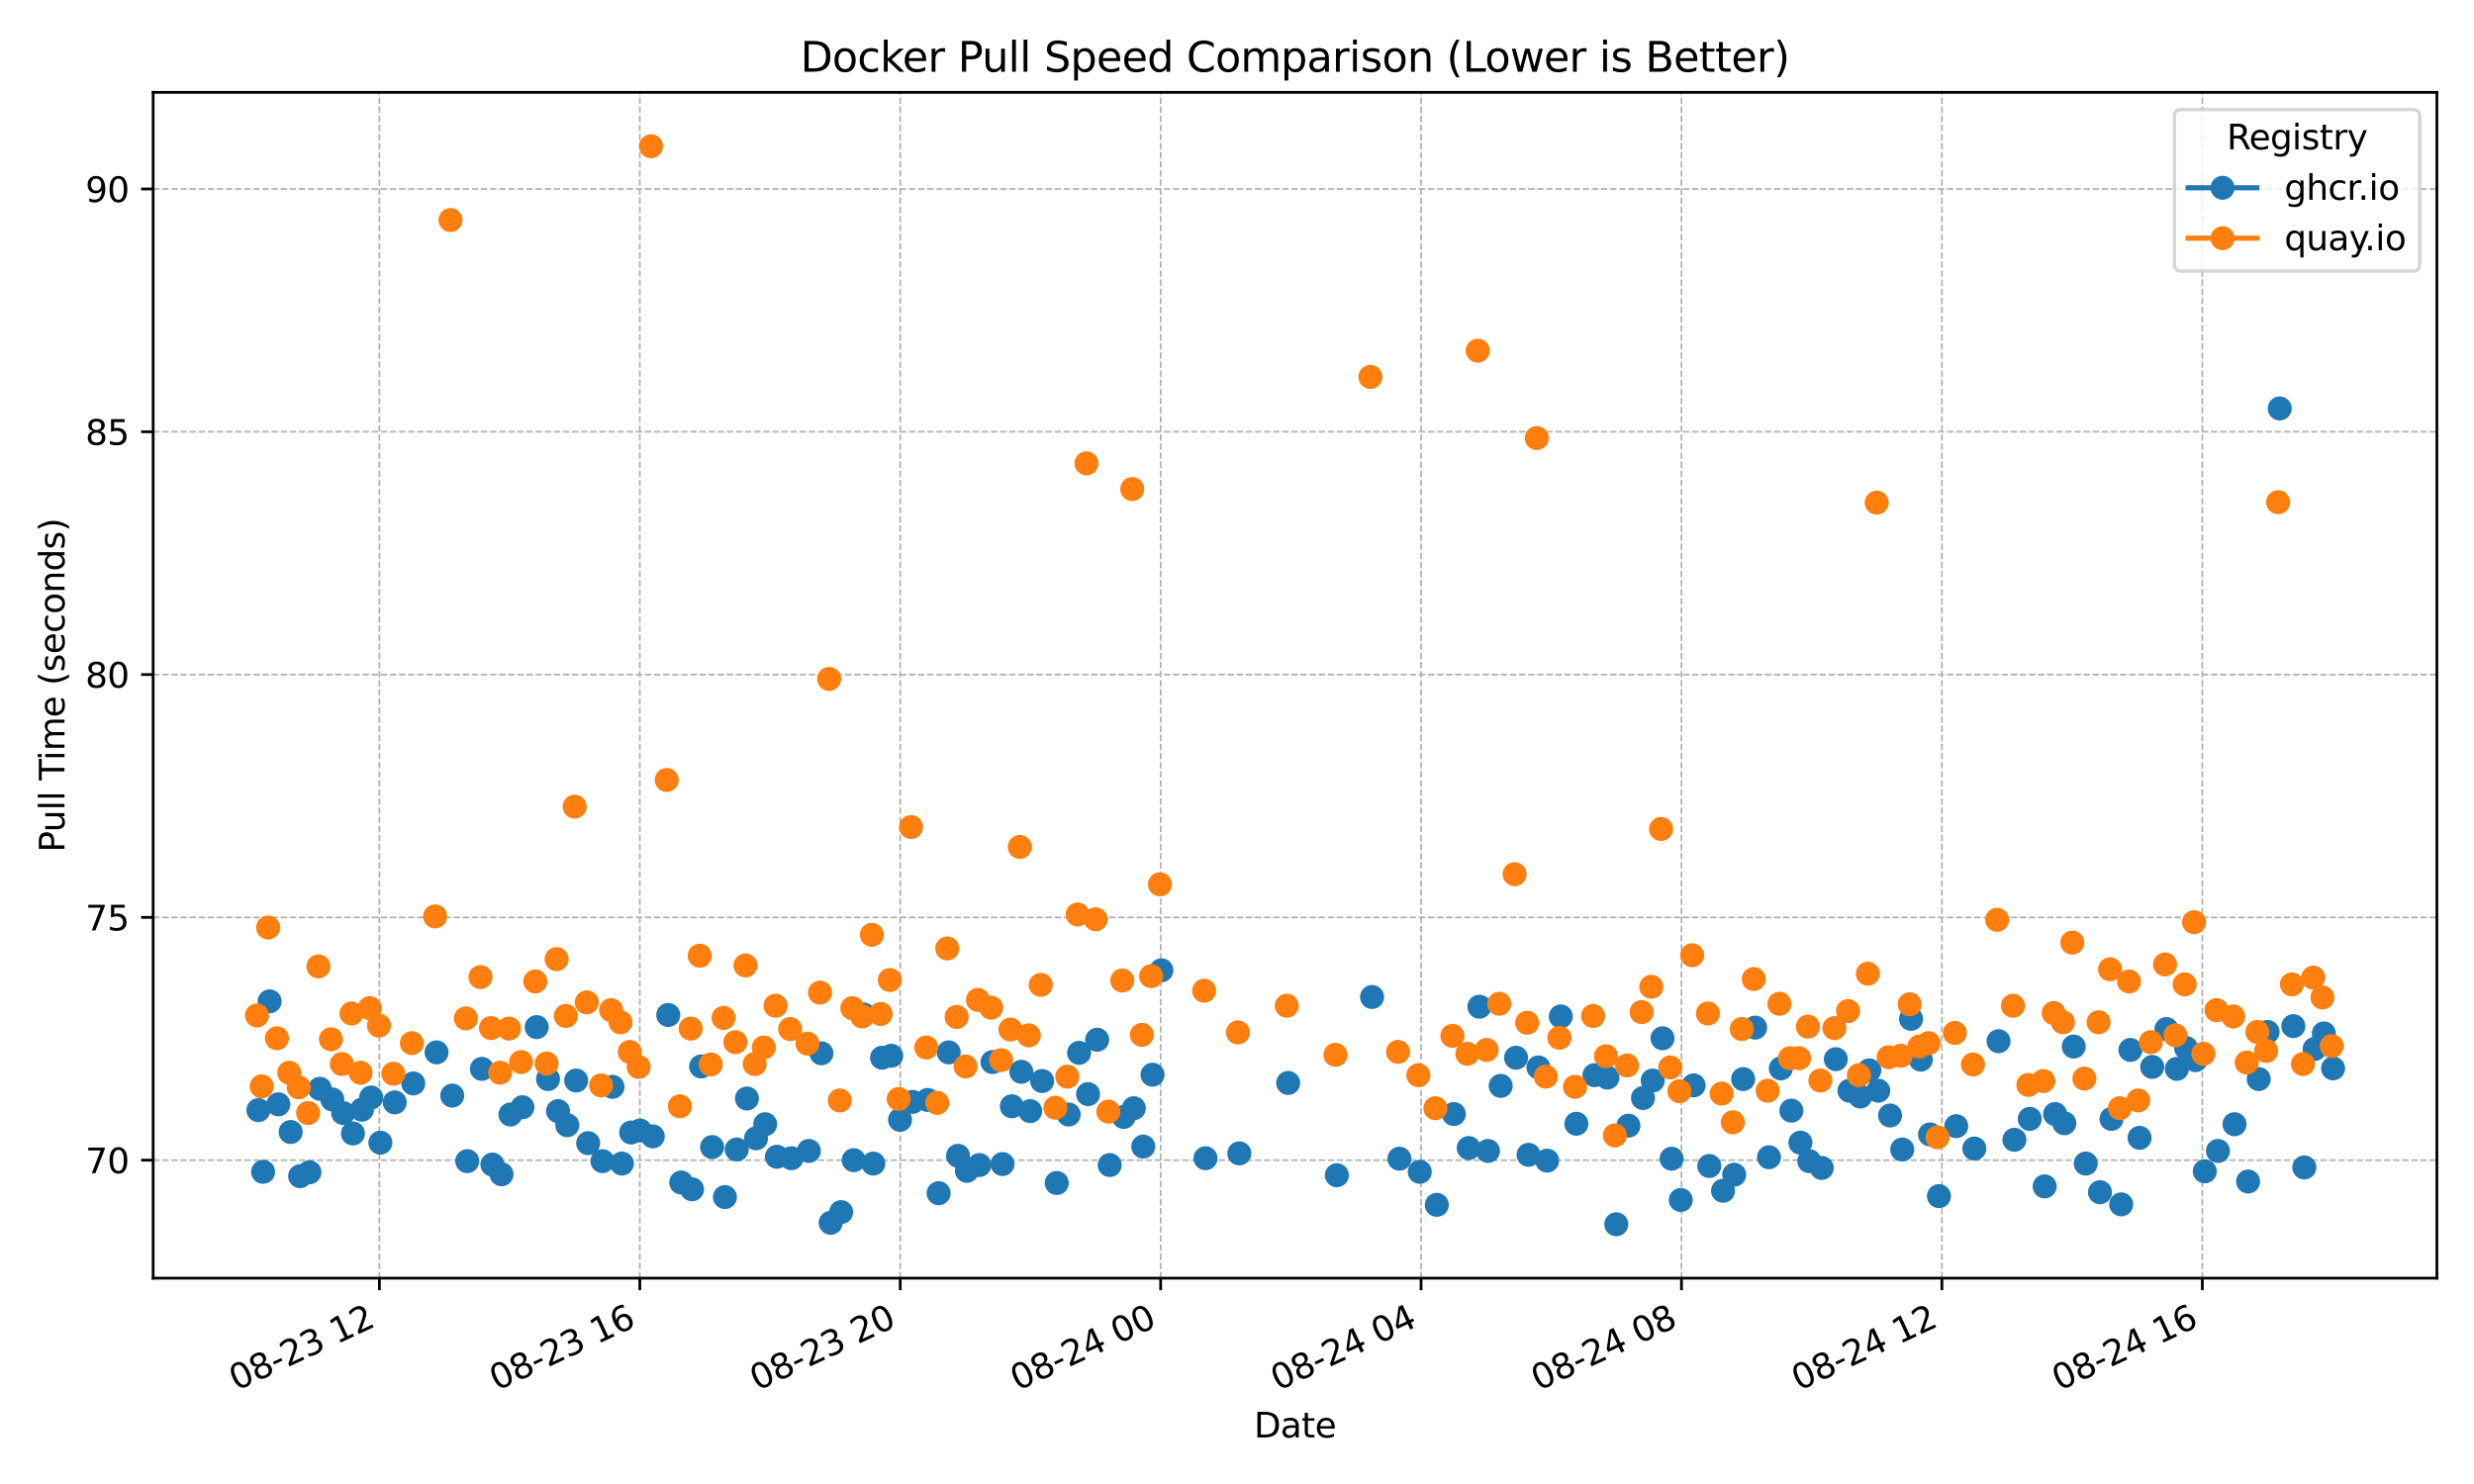 <?xml version="1.0" encoding="utf-8" standalone="no"?>
<!DOCTYPE svg PUBLIC "-//W3C//DTD SVG 1.1//EN"
  "http://www.w3.org/Graphics/SVG/1.1/DTD/svg11.dtd">
<svg xmlns:xlink="http://www.w3.org/1999/xlink" width="720pt" height="432pt" viewBox="0 0 720 432" xmlns="http://www.w3.org/2000/svg" version="1.1">
 <defs>
  <style type="text/css">*{stroke-linejoin: round; stroke-linecap: butt}</style>
 </defs>
 <g id="figure_1">
  <g id="patch_1">
   <path d="M 0 432 
L 720 432 
L 720 0 
L 0 0 
z
" style="fill: #ffffff"/>
  </g>
  <g id="axes_1">
   <g id="patch_2">
    <path d="M 44.57 372.081 
L 709.2 372.081 
L 709.2 26.88 
L 44.57 26.88 
z
" style="fill: #ffffff"/>
   </g>
   <g id="matplotlib.axis_1">
    <g id="xtick_1">
     <g id="line2d_1">
      <path d="M 110.412 372.081 
L 110.412 26.88 
" clip-path="url(#peac68414b2)" style="fill: none; stroke-dasharray: 1.85,0.8; stroke-dashoffset: 0; stroke: #b0b0b0; stroke-width: 0.5"/>
     </g>
     <g id="line2d_2">
      <defs>
       <path id="m8b3b0634f7" d="M 0 0 
L 0 3.5 
" style="stroke: #000000; stroke-width: 0.8"/>
      </defs>
      <g>
       <use xlink:href="#m8b3b0634f7" x="110.412" y="372.081" style="stroke: #000000; stroke-width: 0.8"/>
      </g>
     </g>
     <g id="text_1">
      <!-- 08-23 12 -->
      <g transform="translate(68.785 404.969) rotate(-25) scale(0.1 -0.1)">
       <defs>
        <path id="DejaVuSans-30" d="M 2034 4250 
Q 1547 4250 1301 3770 
Q 1056 3291 1056 2328 
Q 1056 1369 1301 889 
Q 1547 409 2034 409 
Q 2525 409 2770 889 
Q 3016 1369 3016 2328 
Q 3016 3291 2770 3770 
Q 2525 4250 2034 4250 
z
M 2034 4750 
Q 2819 4750 3233 4129 
Q 3647 3509 3647 2328 
Q 3647 1150 3233 529 
Q 2819 -91 2034 -91 
Q 1250 -91 836 529 
Q 422 1150 422 2328 
Q 422 3509 836 4129 
Q 1250 4750 2034 4750 
z
" transform="scale(0.016)"/>
        <path id="DejaVuSans-38" d="M 2034 2216 
Q 1584 2216 1326 1975 
Q 1069 1734 1069 1313 
Q 1069 891 1326 650 
Q 1584 409 2034 409 
Q 2484 409 2743 651 
Q 3003 894 3003 1313 
Q 3003 1734 2745 1975 
Q 2488 2216 2034 2216 
z
M 1403 2484 
Q 997 2584 770 2862 
Q 544 3141 544 3541 
Q 544 4100 942 4425 
Q 1341 4750 2034 4750 
Q 2731 4750 3128 4425 
Q 3525 4100 3525 3541 
Q 3525 3141 3298 2862 
Q 3072 2584 2669 2484 
Q 3125 2378 3379 2068 
Q 3634 1759 3634 1313 
Q 3634 634 3220 271 
Q 2806 -91 2034 -91 
Q 1263 -91 848 271 
Q 434 634 434 1313 
Q 434 1759 690 2068 
Q 947 2378 1403 2484 
z
M 1172 3481 
Q 1172 3119 1398 2916 
Q 1625 2713 2034 2713 
Q 2441 2713 2670 2916 
Q 2900 3119 2900 3481 
Q 2900 3844 2670 4047 
Q 2441 4250 2034 4250 
Q 1625 4250 1398 4047 
Q 1172 3844 1172 3481 
z
" transform="scale(0.016)"/>
        <path id="DejaVuSans-2d" d="M 313 2009 
L 1997 2009 
L 1997 1497 
L 313 1497 
L 313 2009 
z
" transform="scale(0.016)"/>
        <path id="DejaVuSans-32" d="M 1228 531 
L 3431 531 
L 3431 0 
L 469 0 
L 469 531 
Q 828 903 1448 1529 
Q 2069 2156 2228 2338 
Q 2531 2678 2651 2914 
Q 2772 3150 2772 3378 
Q 2772 3750 2511 3984 
Q 2250 4219 1831 4219 
Q 1534 4219 1204 4116 
Q 875 4013 500 3803 
L 500 4441 
Q 881 4594 1212 4672 
Q 1544 4750 1819 4750 
Q 2544 4750 2975 4387 
Q 3406 4025 3406 3419 
Q 3406 3131 3298 2873 
Q 3191 2616 2906 2266 
Q 2828 2175 2409 1742 
Q 1991 1309 1228 531 
z
" transform="scale(0.016)"/>
        <path id="DejaVuSans-33" d="M 2597 2516 
Q 3050 2419 3304 2112 
Q 3559 1806 3559 1356 
Q 3559 666 3084 287 
Q 2609 -91 1734 -91 
Q 1441 -91 1130 -33 
Q 819 25 488 141 
L 488 750 
Q 750 597 1062 519 
Q 1375 441 1716 441 
Q 2309 441 2620 675 
Q 2931 909 2931 1356 
Q 2931 1769 2642 2001 
Q 2353 2234 1838 2234 
L 1294 2234 
L 1294 2753 
L 1863 2753 
Q 2328 2753 2575 2939 
Q 2822 3125 2822 3475 
Q 2822 3834 2567 4026 
Q 2313 4219 1838 4219 
Q 1578 4219 1281 4162 
Q 984 4106 628 3988 
L 628 4550 
Q 988 4650 1302 4700 
Q 1616 4750 1894 4750 
Q 2613 4750 3031 4423 
Q 3450 4097 3450 3541 
Q 3450 3153 3228 2886 
Q 3006 2619 2597 2516 
z
" transform="scale(0.016)"/>
        <path id="DejaVuSans-20" transform="scale(0.016)"/>
        <path id="DejaVuSans-31" d="M 794 531 
L 1825 531 
L 1825 4091 
L 703 3866 
L 703 4441 
L 1819 4666 
L 2450 4666 
L 2450 531 
L 3481 531 
L 3481 0 
L 794 0 
L 794 531 
z
" transform="scale(0.016)"/>
       </defs>
       <use xlink:href="#DejaVuSans-30"/>
       <use xlink:href="#DejaVuSans-38" transform="translate(63.623 0)"/>
       <use xlink:href="#DejaVuSans-2d" transform="translate(127.246 0)"/>
       <use xlink:href="#DejaVuSans-32" transform="translate(163.33 0)"/>
       <use xlink:href="#DejaVuSans-33" transform="translate(226.953 0)"/>
       <use xlink:href="#DejaVuSans-20" transform="translate(290.576 0)"/>
       <use xlink:href="#DejaVuSans-31" transform="translate(322.363 0)"/>
       <use xlink:href="#DejaVuSans-32" transform="translate(385.986 0)"/>
      </g>
     </g>
    </g>
    <g id="xtick_2">
     <g id="line2d_3">
      <path d="M 186.201 372.081 
L 186.201 26.88 
" clip-path="url(#peac68414b2)" style="fill: none; stroke-dasharray: 1.85,0.8; stroke-dashoffset: 0; stroke: #b0b0b0; stroke-width: 0.5"/>
     </g>
     <g id="line2d_4">
      <g>
       <use xlink:href="#m8b3b0634f7" x="186.201" y="372.081" style="stroke: #000000; stroke-width: 0.8"/>
      </g>
     </g>
     <g id="text_2">
      <!-- 08-23 16 -->
      <g transform="translate(144.574 404.969) rotate(-25) scale(0.1 -0.1)">
       <defs>
        <path id="DejaVuSans-36" d="M 2113 2584 
Q 1688 2584 1439 2293 
Q 1191 2003 1191 1497 
Q 1191 994 1439 701 
Q 1688 409 2113 409 
Q 2538 409 2786 701 
Q 3034 994 3034 1497 
Q 3034 2003 2786 2293 
Q 2538 2584 2113 2584 
z
M 3366 4563 
L 3366 3988 
Q 3128 4100 2886 4159 
Q 2644 4219 2406 4219 
Q 1781 4219 1451 3797 
Q 1122 3375 1075 2522 
Q 1259 2794 1537 2939 
Q 1816 3084 2150 3084 
Q 2853 3084 3261 2657 
Q 3669 2231 3669 1497 
Q 3669 778 3244 343 
Q 2819 -91 2113 -91 
Q 1303 -91 875 529 
Q 447 1150 447 2328 
Q 447 3434 972 4092 
Q 1497 4750 2381 4750 
Q 2619 4750 2861 4703 
Q 3103 4656 3366 4563 
z
" transform="scale(0.016)"/>
       </defs>
       <use xlink:href="#DejaVuSans-30"/>
       <use xlink:href="#DejaVuSans-38" transform="translate(63.623 0)"/>
       <use xlink:href="#DejaVuSans-2d" transform="translate(127.246 0)"/>
       <use xlink:href="#DejaVuSans-32" transform="translate(163.33 0)"/>
       <use xlink:href="#DejaVuSans-33" transform="translate(226.953 0)"/>
       <use xlink:href="#DejaVuSans-20" transform="translate(290.576 0)"/>
       <use xlink:href="#DejaVuSans-31" transform="translate(322.363 0)"/>
       <use xlink:href="#DejaVuSans-36" transform="translate(385.986 0)"/>
      </g>
     </g>
    </g>
    <g id="xtick_3">
     <g id="line2d_5">
      <path d="M 261.991 372.081 
L 261.991 26.88 
" clip-path="url(#peac68414b2)" style="fill: none; stroke-dasharray: 1.85,0.8; stroke-dashoffset: 0; stroke: #b0b0b0; stroke-width: 0.5"/>
     </g>
     <g id="line2d_6">
      <g>
       <use xlink:href="#m8b3b0634f7" x="261.991" y="372.081" style="stroke: #000000; stroke-width: 0.8"/>
      </g>
     </g>
     <g id="text_3">
      <!-- 08-23 20 -->
      <g transform="translate(220.363 404.969) rotate(-25) scale(0.1 -0.1)">
       <use xlink:href="#DejaVuSans-30"/>
       <use xlink:href="#DejaVuSans-38" transform="translate(63.623 0)"/>
       <use xlink:href="#DejaVuSans-2d" transform="translate(127.246 0)"/>
       <use xlink:href="#DejaVuSans-32" transform="translate(163.33 0)"/>
       <use xlink:href="#DejaVuSans-33" transform="translate(226.953 0)"/>
       <use xlink:href="#DejaVuSans-20" transform="translate(290.576 0)"/>
       <use xlink:href="#DejaVuSans-32" transform="translate(322.363 0)"/>
       <use xlink:href="#DejaVuSans-30" transform="translate(385.986 0)"/>
      </g>
     </g>
    </g>
    <g id="xtick_4">
     <g id="line2d_7">
      <path d="M 337.78 372.081 
L 337.78 26.88 
" clip-path="url(#peac68414b2)" style="fill: none; stroke-dasharray: 1.85,0.8; stroke-dashoffset: 0; stroke: #b0b0b0; stroke-width: 0.5"/>
     </g>
     <g id="line2d_8">
      <g>
       <use xlink:href="#m8b3b0634f7" x="337.78" y="372.081" style="stroke: #000000; stroke-width: 0.8"/>
      </g>
     </g>
     <g id="text_4">
      <!-- 08-24 00 -->
      <g transform="translate(296.152 404.969) rotate(-25) scale(0.1 -0.1)">
       <defs>
        <path id="DejaVuSans-34" d="M 2419 4116 
L 825 1625 
L 2419 1625 
L 2419 4116 
z
M 2253 4666 
L 3047 4666 
L 3047 1625 
L 3713 1625 
L 3713 1100 
L 3047 1100 
L 3047 0 
L 2419 0 
L 2419 1100 
L 313 1100 
L 313 1709 
L 2253 4666 
z
" transform="scale(0.016)"/>
       </defs>
       <use xlink:href="#DejaVuSans-30"/>
       <use xlink:href="#DejaVuSans-38" transform="translate(63.623 0)"/>
       <use xlink:href="#DejaVuSans-2d" transform="translate(127.246 0)"/>
       <use xlink:href="#DejaVuSans-32" transform="translate(163.33 0)"/>
       <use xlink:href="#DejaVuSans-34" transform="translate(226.953 0)"/>
       <use xlink:href="#DejaVuSans-20" transform="translate(290.576 0)"/>
       <use xlink:href="#DejaVuSans-30" transform="translate(322.363 0)"/>
       <use xlink:href="#DejaVuSans-30" transform="translate(385.986 0)"/>
      </g>
     </g>
    </g>
    <g id="xtick_5">
     <g id="line2d_9">
      <path d="M 413.569 372.081 
L 413.569 26.88 
" clip-path="url(#peac68414b2)" style="fill: none; stroke-dasharray: 1.85,0.8; stroke-dashoffset: 0; stroke: #b0b0b0; stroke-width: 0.5"/>
     </g>
     <g id="line2d_10">
      <g>
       <use xlink:href="#m8b3b0634f7" x="413.569" y="372.081" style="stroke: #000000; stroke-width: 0.8"/>
      </g>
     </g>
     <g id="text_5">
      <!-- 08-24 04 -->
      <g transform="translate(371.942 404.969) rotate(-25) scale(0.1 -0.1)">
       <use xlink:href="#DejaVuSans-30"/>
       <use xlink:href="#DejaVuSans-38" transform="translate(63.623 0)"/>
       <use xlink:href="#DejaVuSans-2d" transform="translate(127.246 0)"/>
       <use xlink:href="#DejaVuSans-32" transform="translate(163.33 0)"/>
       <use xlink:href="#DejaVuSans-34" transform="translate(226.953 0)"/>
       <use xlink:href="#DejaVuSans-20" transform="translate(290.576 0)"/>
       <use xlink:href="#DejaVuSans-30" transform="translate(322.363 0)"/>
       <use xlink:href="#DejaVuSans-34" transform="translate(385.986 0)"/>
      </g>
     </g>
    </g>
    <g id="xtick_6">
     <g id="line2d_11">
      <path d="M 489.358 372.081 
L 489.358 26.88 
" clip-path="url(#peac68414b2)" style="fill: none; stroke-dasharray: 1.85,0.8; stroke-dashoffset: 0; stroke: #b0b0b0; stroke-width: 0.5"/>
     </g>
     <g id="line2d_12">
      <g>
       <use xlink:href="#m8b3b0634f7" x="489.358" y="372.081" style="stroke: #000000; stroke-width: 0.8"/>
      </g>
     </g>
     <g id="text_6">
      <!-- 08-24 08 -->
      <g transform="translate(447.731 404.969) rotate(-25) scale(0.1 -0.1)">
       <use xlink:href="#DejaVuSans-30"/>
       <use xlink:href="#DejaVuSans-38" transform="translate(63.623 0)"/>
       <use xlink:href="#DejaVuSans-2d" transform="translate(127.246 0)"/>
       <use xlink:href="#DejaVuSans-32" transform="translate(163.33 0)"/>
       <use xlink:href="#DejaVuSans-34" transform="translate(226.953 0)"/>
       <use xlink:href="#DejaVuSans-20" transform="translate(290.576 0)"/>
       <use xlink:href="#DejaVuSans-30" transform="translate(322.363 0)"/>
       <use xlink:href="#DejaVuSans-38" transform="translate(385.986 0)"/>
      </g>
     </g>
    </g>
    <g id="xtick_7">
     <g id="line2d_13">
      <path d="M 565.148 372.081 
L 565.148 26.88 
" clip-path="url(#peac68414b2)" style="fill: none; stroke-dasharray: 1.85,0.8; stroke-dashoffset: 0; stroke: #b0b0b0; stroke-width: 0.5"/>
     </g>
     <g id="line2d_14">
      <g>
       <use xlink:href="#m8b3b0634f7" x="565.148" y="372.081" style="stroke: #000000; stroke-width: 0.8"/>
      </g>
     </g>
     <g id="text_7">
      <!-- 08-24 12 -->
      <g transform="translate(523.52 404.969) rotate(-25) scale(0.1 -0.1)">
       <use xlink:href="#DejaVuSans-30"/>
       <use xlink:href="#DejaVuSans-38" transform="translate(63.623 0)"/>
       <use xlink:href="#DejaVuSans-2d" transform="translate(127.246 0)"/>
       <use xlink:href="#DejaVuSans-32" transform="translate(163.33 0)"/>
       <use xlink:href="#DejaVuSans-34" transform="translate(226.953 0)"/>
       <use xlink:href="#DejaVuSans-20" transform="translate(290.576 0)"/>
       <use xlink:href="#DejaVuSans-31" transform="translate(322.363 0)"/>
       <use xlink:href="#DejaVuSans-32" transform="translate(385.986 0)"/>
      </g>
     </g>
    </g>
    <g id="xtick_8">
     <g id="line2d_15">
      <path d="M 640.937 372.081 
L 640.937 26.88 
" clip-path="url(#peac68414b2)" style="fill: none; stroke-dasharray: 1.85,0.8; stroke-dashoffset: 0; stroke: #b0b0b0; stroke-width: 0.5"/>
     </g>
     <g id="line2d_16">
      <g>
       <use xlink:href="#m8b3b0634f7" x="640.937" y="372.081" style="stroke: #000000; stroke-width: 0.8"/>
      </g>
     </g>
     <g id="text_8">
      <!-- 08-24 16 -->
      <g transform="translate(599.31 404.969) rotate(-25) scale(0.1 -0.1)">
       <use xlink:href="#DejaVuSans-30"/>
       <use xlink:href="#DejaVuSans-38" transform="translate(63.623 0)"/>
       <use xlink:href="#DejaVuSans-2d" transform="translate(127.246 0)"/>
       <use xlink:href="#DejaVuSans-32" transform="translate(163.33 0)"/>
       <use xlink:href="#DejaVuSans-34" transform="translate(226.953 0)"/>
       <use xlink:href="#DejaVuSans-20" transform="translate(290.576 0)"/>
       <use xlink:href="#DejaVuSans-31" transform="translate(322.363 0)"/>
       <use xlink:href="#DejaVuSans-36" transform="translate(385.986 0)"/>
      </g>
     </g>
    </g>
    <g id="text_9">
     <!-- Date -->
     <g transform="translate(364.934 418.452) scale(0.1 -0.1)">
      <defs>
       <path id="DejaVuSans-44" d="M 1259 4147 
L 1259 519 
L 2022 519 
Q 2988 519 3436 956 
Q 3884 1394 3884 2338 
Q 3884 3275 3436 3711 
Q 2988 4147 2022 4147 
L 1259 4147 
z
M 628 4666 
L 1925 4666 
Q 3281 4666 3915 4102 
Q 4550 3538 4550 2338 
Q 4550 1131 3912 565 
Q 3275 0 1925 0 
L 628 0 
L 628 4666 
z
" transform="scale(0.016)"/>
       <path id="DejaVuSans-61" d="M 2194 1759 
Q 1497 1759 1228 1600 
Q 959 1441 959 1056 
Q 959 750 1161 570 
Q 1363 391 1709 391 
Q 2188 391 2477 730 
Q 2766 1069 2766 1631 
L 2766 1759 
L 2194 1759 
z
M 3341 1997 
L 3341 0 
L 2766 0 
L 2766 531 
Q 2569 213 2275 61 
Q 1981 -91 1556 -91 
Q 1019 -91 701 211 
Q 384 513 384 1019 
Q 384 1609 779 1909 
Q 1175 2209 1959 2209 
L 2766 2209 
L 2766 2266 
Q 2766 2663 2505 2880 
Q 2244 3097 1772 3097 
Q 1472 3097 1187 3025 
Q 903 2953 641 2809 
L 641 3341 
Q 956 3463 1253 3523 
Q 1550 3584 1831 3584 
Q 2591 3584 2966 3190 
Q 3341 2797 3341 1997 
z
" transform="scale(0.016)"/>
       <path id="DejaVuSans-74" d="M 1172 4494 
L 1172 3500 
L 2356 3500 
L 2356 3053 
L 1172 3053 
L 1172 1153 
Q 1172 725 1289 603 
Q 1406 481 1766 481 
L 2356 481 
L 2356 0 
L 1766 0 
Q 1100 0 847 248 
Q 594 497 594 1153 
L 594 3053 
L 172 3053 
L 172 3500 
L 594 3500 
L 594 4494 
L 1172 4494 
z
" transform="scale(0.016)"/>
       <path id="DejaVuSans-65" d="M 3597 1894 
L 3597 1613 
L 953 1613 
Q 991 1019 1311 708 
Q 1631 397 2203 397 
Q 2534 397 2845 478 
Q 3156 559 3463 722 
L 3463 178 
Q 3153 47 2828 -22 
Q 2503 -91 2169 -91 
Q 1331 -91 842 396 
Q 353 884 353 1716 
Q 353 2575 817 3079 
Q 1281 3584 2069 3584 
Q 2775 3584 3186 3129 
Q 3597 2675 3597 1894 
z
M 3022 2063 
Q 3016 2534 2758 2815 
Q 2500 3097 2075 3097 
Q 1594 3097 1305 2825 
Q 1016 2553 972 2059 
L 3022 2063 
z
" transform="scale(0.016)"/>
      </defs>
      <use xlink:href="#DejaVuSans-44"/>
      <use xlink:href="#DejaVuSans-61" transform="translate(77.002 0)"/>
      <use xlink:href="#DejaVuSans-74" transform="translate(138.281 0)"/>
      <use xlink:href="#DejaVuSans-65" transform="translate(177.49 0)"/>
     </g>
    </g>
   </g>
   <g id="matplotlib.axis_2">
    <g id="ytick_1">
     <g id="line2d_17">
      <path d="M 44.57 337.73 
L 709.2 337.73 
" clip-path="url(#peac68414b2)" style="fill: none; stroke-dasharray: 1.85,0.8; stroke-dashoffset: 0; stroke: #b0b0b0; stroke-width: 0.5"/>
     </g>
     <g id="line2d_18">
      <defs>
       <path id="mc8c8e34843" d="M 0 0 
L -3.5 0 
" style="stroke: #000000; stroke-width: 0.8"/>
      </defs>
      <g>
       <use xlink:href="#mc8c8e34843" x="44.57" y="337.73" style="stroke: #000000; stroke-width: 0.8"/>
      </g>
     </g>
     <g id="text_10">
      <!-- 70 -->
      <g transform="translate(24.845 341.529) scale(0.1 -0.1)">
       <defs>
        <path id="DejaVuSans-37" d="M 525 4666 
L 3525 4666 
L 3525 4397 
L 1831 0 
L 1172 0 
L 2766 4134 
L 525 4134 
L 525 4666 
z
" transform="scale(0.016)"/>
       </defs>
       <use xlink:href="#DejaVuSans-37"/>
       <use xlink:href="#DejaVuSans-30" transform="translate(63.623 0)"/>
      </g>
     </g>
    </g>
    <g id="ytick_2">
     <g id="line2d_19">
      <path d="M 44.57 267.05 
L 709.2 267.05 
" clip-path="url(#peac68414b2)" style="fill: none; stroke-dasharray: 1.85,0.8; stroke-dashoffset: 0; stroke: #b0b0b0; stroke-width: 0.5"/>
     </g>
     <g id="line2d_20">
      <g>
       <use xlink:href="#mc8c8e34843" x="44.57" y="267.05" style="stroke: #000000; stroke-width: 0.8"/>
      </g>
     </g>
     <g id="text_11">
      <!-- 75 -->
      <g transform="translate(24.845 270.85) scale(0.1 -0.1)">
       <defs>
        <path id="DejaVuSans-35" d="M 691 4666 
L 3169 4666 
L 3169 4134 
L 1269 4134 
L 1269 2991 
Q 1406 3038 1543 3061 
Q 1681 3084 1819 3084 
Q 2600 3084 3056 2656 
Q 3513 2228 3513 1497 
Q 3513 744 3044 326 
Q 2575 -91 1722 -91 
Q 1428 -91 1123 -41 
Q 819 9 494 109 
L 494 744 
Q 775 591 1075 516 
Q 1375 441 1709 441 
Q 2250 441 2565 725 
Q 2881 1009 2881 1497 
Q 2881 1984 2565 2268 
Q 2250 2553 1709 2553 
Q 1456 2553 1204 2497 
Q 953 2441 691 2322 
L 691 4666 
z
" transform="scale(0.016)"/>
       </defs>
       <use xlink:href="#DejaVuSans-37"/>
       <use xlink:href="#DejaVuSans-35" transform="translate(63.623 0)"/>
      </g>
     </g>
    </g>
    <g id="ytick_3">
     <g id="line2d_21">
      <path d="M 44.57 196.37 
L 709.2 196.37 
" clip-path="url(#peac68414b2)" style="fill: none; stroke-dasharray: 1.85,0.8; stroke-dashoffset: 0; stroke: #b0b0b0; stroke-width: 0.5"/>
     </g>
     <g id="line2d_22">
      <g>
       <use xlink:href="#mc8c8e34843" x="44.57" y="196.37" style="stroke: #000000; stroke-width: 0.8"/>
      </g>
     </g>
     <g id="text_12">
      <!-- 80 -->
      <g transform="translate(24.845 200.17) scale(0.1 -0.1)">
       <use xlink:href="#DejaVuSans-38"/>
       <use xlink:href="#DejaVuSans-30" transform="translate(63.623 0)"/>
      </g>
     </g>
    </g>
    <g id="ytick_4">
     <g id="line2d_23">
      <path d="M 44.57 125.691 
L 709.2 125.691 
" clip-path="url(#peac68414b2)" style="fill: none; stroke-dasharray: 1.85,0.8; stroke-dashoffset: 0; stroke: #b0b0b0; stroke-width: 0.5"/>
     </g>
     <g id="line2d_24">
      <g>
       <use xlink:href="#mc8c8e34843" x="44.57" y="125.691" style="stroke: #000000; stroke-width: 0.8"/>
      </g>
     </g>
     <g id="text_13">
      <!-- 85 -->
      <g transform="translate(24.845 129.49) scale(0.1 -0.1)">
       <use xlink:href="#DejaVuSans-38"/>
       <use xlink:href="#DejaVuSans-35" transform="translate(63.623 0)"/>
      </g>
     </g>
    </g>
    <g id="ytick_5">
     <g id="line2d_25">
      <path d="M 44.57 55.011 
L 709.2 55.011 
" clip-path="url(#peac68414b2)" style="fill: none; stroke-dasharray: 1.85,0.8; stroke-dashoffset: 0; stroke: #b0b0b0; stroke-width: 0.5"/>
     </g>
     <g id="line2d_26">
      <g>
       <use xlink:href="#mc8c8e34843" x="44.57" y="55.011" style="stroke: #000000; stroke-width: 0.8"/>
      </g>
     </g>
     <g id="text_14">
      <!-- 90 -->
      <g transform="translate(24.845 58.81) scale(0.1 -0.1)">
       <defs>
        <path id="DejaVuSans-39" d="M 703 97 
L 703 672 
Q 941 559 1184 500 
Q 1428 441 1663 441 
Q 2288 441 2617 861 
Q 2947 1281 2994 2138 
Q 2813 1869 2534 1725 
Q 2256 1581 1919 1581 
Q 1219 1581 811 2004 
Q 403 2428 403 3163 
Q 403 3881 828 4315 
Q 1253 4750 1959 4750 
Q 2769 4750 3195 4129 
Q 3622 3509 3622 2328 
Q 3622 1225 3098 567 
Q 2575 -91 1691 -91 
Q 1453 -91 1209 -44 
Q 966 3 703 97 
z
M 1959 2075 
Q 2384 2075 2632 2365 
Q 2881 2656 2881 3163 
Q 2881 3666 2632 3958 
Q 2384 4250 1959 4250 
Q 1534 4250 1286 3958 
Q 1038 3666 1038 3163 
Q 1038 2656 1286 2365 
Q 1534 2075 1959 2075 
z
" transform="scale(0.016)"/>
       </defs>
       <use xlink:href="#DejaVuSans-39"/>
       <use xlink:href="#DejaVuSans-30" transform="translate(63.623 0)"/>
      </g>
     </g>
    </g>
    <g id="text_15">
     <!-- Pull Time (seconds) -->
     <g transform="translate(18.765 248.105) rotate(-90) scale(0.1 -0.1)">
      <defs>
       <path id="DejaVuSans-50" d="M 1259 4147 
L 1259 2394 
L 2053 2394 
Q 2494 2394 2734 2622 
Q 2975 2850 2975 3272 
Q 2975 3691 2734 3919 
Q 2494 4147 2053 4147 
L 1259 4147 
z
M 628 4666 
L 2053 4666 
Q 2838 4666 3239 4311 
Q 3641 3956 3641 3272 
Q 3641 2581 3239 2228 
Q 2838 1875 2053 1875 
L 1259 1875 
L 1259 0 
L 628 0 
L 628 4666 
z
" transform="scale(0.016)"/>
       <path id="DejaVuSans-75" d="M 544 1381 
L 544 3500 
L 1119 3500 
L 1119 1403 
Q 1119 906 1312 657 
Q 1506 409 1894 409 
Q 2359 409 2629 706 
Q 2900 1003 2900 1516 
L 2900 3500 
L 3475 3500 
L 3475 0 
L 2900 0 
L 2900 538 
Q 2691 219 2414 64 
Q 2138 -91 1772 -91 
Q 1169 -91 856 284 
Q 544 659 544 1381 
z
M 1991 3584 
L 1991 3584 
z
" transform="scale(0.016)"/>
       <path id="DejaVuSans-6c" d="M 603 4863 
L 1178 4863 
L 1178 0 
L 603 0 
L 603 4863 
z
" transform="scale(0.016)"/>
       <path id="DejaVuSans-54" d="M -19 4666 
L 3928 4666 
L 3928 4134 
L 2272 4134 
L 2272 0 
L 1638 0 
L 1638 4134 
L -19 4134 
L -19 4666 
z
" transform="scale(0.016)"/>
       <path id="DejaVuSans-69" d="M 603 3500 
L 1178 3500 
L 1178 0 
L 603 0 
L 603 3500 
z
M 603 4863 
L 1178 4863 
L 1178 4134 
L 603 4134 
L 603 4863 
z
" transform="scale(0.016)"/>
       <path id="DejaVuSans-6d" d="M 3328 2828 
Q 3544 3216 3844 3400 
Q 4144 3584 4550 3584 
Q 5097 3584 5394 3201 
Q 5691 2819 5691 2113 
L 5691 0 
L 5113 0 
L 5113 2094 
Q 5113 2597 4934 2840 
Q 4756 3084 4391 3084 
Q 3944 3084 3684 2787 
Q 3425 2491 3425 1978 
L 3425 0 
L 2847 0 
L 2847 2094 
Q 2847 2600 2669 2842 
Q 2491 3084 2119 3084 
Q 1678 3084 1418 2786 
Q 1159 2488 1159 1978 
L 1159 0 
L 581 0 
L 581 3500 
L 1159 3500 
L 1159 2956 
Q 1356 3278 1631 3431 
Q 1906 3584 2284 3584 
Q 2666 3584 2933 3390 
Q 3200 3197 3328 2828 
z
" transform="scale(0.016)"/>
       <path id="DejaVuSans-28" d="M 1984 4856 
Q 1566 4138 1362 3434 
Q 1159 2731 1159 2009 
Q 1159 1288 1364 580 
Q 1569 -128 1984 -844 
L 1484 -844 
Q 1016 -109 783 600 
Q 550 1309 550 2009 
Q 550 2706 781 3412 
Q 1013 4119 1484 4856 
L 1984 4856 
z
" transform="scale(0.016)"/>
       <path id="DejaVuSans-73" d="M 2834 3397 
L 2834 2853 
Q 2591 2978 2328 3040 
Q 2066 3103 1784 3103 
Q 1356 3103 1142 2972 
Q 928 2841 928 2578 
Q 928 2378 1081 2264 
Q 1234 2150 1697 2047 
L 1894 2003 
Q 2506 1872 2764 1633 
Q 3022 1394 3022 966 
Q 3022 478 2636 193 
Q 2250 -91 1575 -91 
Q 1294 -91 989 -36 
Q 684 19 347 128 
L 347 722 
Q 666 556 975 473 
Q 1284 391 1588 391 
Q 1994 391 2212 530 
Q 2431 669 2431 922 
Q 2431 1156 2273 1281 
Q 2116 1406 1581 1522 
L 1381 1569 
Q 847 1681 609 1914 
Q 372 2147 372 2553 
Q 372 3047 722 3315 
Q 1072 3584 1716 3584 
Q 2034 3584 2315 3537 
Q 2597 3491 2834 3397 
z
" transform="scale(0.016)"/>
       <path id="DejaVuSans-63" d="M 3122 3366 
L 3122 2828 
Q 2878 2963 2633 3030 
Q 2388 3097 2138 3097 
Q 1578 3097 1268 2742 
Q 959 2388 959 1747 
Q 959 1106 1268 751 
Q 1578 397 2138 397 
Q 2388 397 2633 464 
Q 2878 531 3122 666 
L 3122 134 
Q 2881 22 2623 -34 
Q 2366 -91 2075 -91 
Q 1284 -91 818 406 
Q 353 903 353 1747 
Q 353 2603 823 3093 
Q 1294 3584 2113 3584 
Q 2378 3584 2631 3529 
Q 2884 3475 3122 3366 
z
" transform="scale(0.016)"/>
       <path id="DejaVuSans-6f" d="M 1959 3097 
Q 1497 3097 1228 2736 
Q 959 2375 959 1747 
Q 959 1119 1226 758 
Q 1494 397 1959 397 
Q 2419 397 2687 759 
Q 2956 1122 2956 1747 
Q 2956 2369 2687 2733 
Q 2419 3097 1959 3097 
z
M 1959 3584 
Q 2709 3584 3137 3096 
Q 3566 2609 3566 1747 
Q 3566 888 3137 398 
Q 2709 -91 1959 -91 
Q 1206 -91 779 398 
Q 353 888 353 1747 
Q 353 2609 779 3096 
Q 1206 3584 1959 3584 
z
" transform="scale(0.016)"/>
       <path id="DejaVuSans-6e" d="M 3513 2113 
L 3513 0 
L 2938 0 
L 2938 2094 
Q 2938 2591 2744 2837 
Q 2550 3084 2163 3084 
Q 1697 3084 1428 2787 
Q 1159 2491 1159 1978 
L 1159 0 
L 581 0 
L 581 3500 
L 1159 3500 
L 1159 2956 
Q 1366 3272 1645 3428 
Q 1925 3584 2291 3584 
Q 2894 3584 3203 3211 
Q 3513 2838 3513 2113 
z
" transform="scale(0.016)"/>
       <path id="DejaVuSans-64" d="M 2906 2969 
L 2906 4863 
L 3481 4863 
L 3481 0 
L 2906 0 
L 2906 525 
Q 2725 213 2448 61 
Q 2172 -91 1784 -91 
Q 1150 -91 751 415 
Q 353 922 353 1747 
Q 353 2572 751 3078 
Q 1150 3584 1784 3584 
Q 2172 3584 2448 3432 
Q 2725 3281 2906 2969 
z
M 947 1747 
Q 947 1113 1208 752 
Q 1469 391 1925 391 
Q 2381 391 2643 752 
Q 2906 1113 2906 1747 
Q 2906 2381 2643 2742 
Q 2381 3103 1925 3103 
Q 1469 3103 1208 2742 
Q 947 2381 947 1747 
z
" transform="scale(0.016)"/>
       <path id="DejaVuSans-29" d="M 513 4856 
L 1013 4856 
Q 1481 4119 1714 3412 
Q 1947 2706 1947 2009 
Q 1947 1309 1714 600 
Q 1481 -109 1013 -844 
L 513 -844 
Q 928 -128 1133 580 
Q 1338 1288 1338 2009 
Q 1338 2731 1133 3434 
Q 928 4138 513 4856 
z
" transform="scale(0.016)"/>
      </defs>
      <use xlink:href="#DejaVuSans-50"/>
      <use xlink:href="#DejaVuSans-75" transform="translate(58.553 0)"/>
      <use xlink:href="#DejaVuSans-6c" transform="translate(121.932 0)"/>
      <use xlink:href="#DejaVuSans-6c" transform="translate(149.715 0)"/>
      <use xlink:href="#DejaVuSans-20" transform="translate(177.498 0)"/>
      <use xlink:href="#DejaVuSans-54" transform="translate(209.285 0)"/>
      <use xlink:href="#DejaVuSans-69" transform="translate(267.244 0)"/>
      <use xlink:href="#DejaVuSans-6d" transform="translate(295.027 0)"/>
      <use xlink:href="#DejaVuSans-65" transform="translate(392.439 0)"/>
      <use xlink:href="#DejaVuSans-20" transform="translate(453.963 0)"/>
      <use xlink:href="#DejaVuSans-28" transform="translate(485.75 0)"/>
      <use xlink:href="#DejaVuSans-73" transform="translate(524.764 0)"/>
      <use xlink:href="#DejaVuSans-65" transform="translate(576.863 0)"/>
      <use xlink:href="#DejaVuSans-63" transform="translate(638.387 0)"/>
      <use xlink:href="#DejaVuSans-6f" transform="translate(693.367 0)"/>
      <use xlink:href="#DejaVuSans-6e" transform="translate(754.549 0)"/>
      <use xlink:href="#DejaVuSans-64" transform="translate(817.928 0)"/>
      <use xlink:href="#DejaVuSans-73" transform="translate(881.404 0)"/>
      <use xlink:href="#DejaVuSans-29" transform="translate(933.504 0)"/>
     </g>
    </g>
   </g>
   <g id="line2d_27">
    <path d="M 678.99 311.013 
" clip-path="url(#peac68414b2)" style="fill: none; stroke: #1f77b4; stroke-width: 1.5; stroke-linecap: square"/>
    <defs>
     <path id="m8e5e17aba7" d="M 0 3 
C 0.796 3 1.559 2.684 2.121 2.121 
C 2.684 1.559 3 0.796 3 0 
C 3 -0.796 2.684 -1.559 2.121 -2.121 
C 1.559 -2.684 0.796 -3 0 -3 
C -0.796 -3 -1.559 -2.684 -2.121 -2.121 
C -2.684 -1.559 -3 -0.796 -3 0 
C -3 0.796 -2.684 1.559 -2.121 2.121 
C -1.559 2.684 -0.796 3 0 3 
z
" style="stroke: #1f77b4"/>
    </defs>
    <g clip-path="url(#peac68414b2)">
     <use xlink:href="#m8e5e17aba7" x="75.196" y="323.17" style="fill: #1f77b4; stroke: #1f77b4"/>
     <use xlink:href="#m8e5e17aba7" x="76.565" y="341.123" style="fill: #1f77b4; stroke: #1f77b4"/>
     <use xlink:href="#m8e5e17aba7" x="78.459" y="291.506" style="fill: #1f77b4; stroke: #1f77b4"/>
     <use xlink:href="#m8e5e17aba7" x="80.996" y="321.474" style="fill: #1f77b4; stroke: #1f77b4"/>
     <use xlink:href="#m8e5e17aba7" x="84.586" y="329.531" style="fill: #1f77b4; stroke: #1f77b4"/>
     <use xlink:href="#m8e5e17aba7" x="87.344" y="342.395" style="fill: #1f77b4; stroke: #1f77b4"/>
     <use xlink:href="#m8e5e17aba7" x="90.054" y="341.264" style="fill: #1f77b4; stroke: #1f77b4"/>
     <use xlink:href="#m8e5e17aba7" x="93.091" y="316.95" style="fill: #1f77b4; stroke: #1f77b4"/>
     <use xlink:href="#m8e5e17aba7" x="96.717" y="320.06" style="fill: #1f77b4; stroke: #1f77b4"/>
     <use xlink:href="#m8e5e17aba7" x="99.875" y="324.018" style="fill: #1f77b4; stroke: #1f77b4"/>
     <use xlink:href="#m8e5e17aba7" x="102.712" y="329.955" style="fill: #1f77b4; stroke: #1f77b4"/>
     <use xlink:href="#m8e5e17aba7" x="105.328" y="323.029" style="fill: #1f77b4; stroke: #1f77b4"/>
     <use xlink:href="#m8e5e17aba7" x="108.022" y="319.495" style="fill: #1f77b4; stroke: #1f77b4"/>
     <use xlink:href="#m8e5e17aba7" x="110.701" y="332.641" style="fill: #1f77b4; stroke: #1f77b4"/>
     <use xlink:href="#m8e5e17aba7" x="114.88" y="320.908" style="fill: #1f77b4; stroke: #1f77b4"/>
     <use xlink:href="#m8e5e17aba7" x="120.27" y="315.395" style="fill: #1f77b4; stroke: #1f77b4"/>
     <use xlink:href="#m8e5e17aba7" x="127.049" y="306.348" style="fill: #1f77b4; stroke: #1f77b4"/>
     <use xlink:href="#m8e5e17aba7" x="131.612" y="318.929" style="fill: #1f77b4; stroke: #1f77b4"/>
     <use xlink:href="#m8e5e17aba7" x="135.986" y="338.013" style="fill: #1f77b4; stroke: #1f77b4"/>
     <use xlink:href="#m8e5e17aba7" x="140.249" y="311.155" style="fill: #1f77b4; stroke: #1f77b4"/>
     <use xlink:href="#m8e5e17aba7" x="143.301" y="339.003" style="fill: #1f77b4; stroke: #1f77b4"/>
     <use xlink:href="#m8e5e17aba7" x="145.959" y="341.83" style="fill: #1f77b4; stroke: #1f77b4"/>
     <use xlink:href="#m8e5e17aba7" x="148.543" y="324.442" style="fill: #1f77b4; stroke: #1f77b4"/>
     <use xlink:href="#m8e5e17aba7" x="152.038" y="322.322" style="fill: #1f77b4; stroke: #1f77b4"/>
     <use xlink:href="#m8e5e17aba7" x="156.191" y="298.998" style="fill: #1f77b4; stroke: #1f77b4"/>
     <use xlink:href="#m8e5e17aba7" x="159.486" y="314.123" style="fill: #1f77b4; stroke: #1f77b4"/>
     <use xlink:href="#m8e5e17aba7" x="162.401" y="323.453" style="fill: #1f77b4; stroke: #1f77b4"/>
     <use xlink:href="#m8e5e17aba7" x="165.091" y="327.552" style="fill: #1f77b4; stroke: #1f77b4"/>
     <use xlink:href="#m8e5e17aba7" x="167.675" y="314.547" style="fill: #1f77b4; stroke: #1f77b4"/>
     <use xlink:href="#m8e5e17aba7" x="171.17" y="332.783" style="fill: #1f77b4; stroke: #1f77b4"/>
     <use xlink:href="#m8e5e17aba7" x="175.328" y="338.013" style="fill: #1f77b4; stroke: #1f77b4"/>
     <use xlink:href="#m8e5e17aba7" x="178.254" y="316.385" style="fill: #1f77b4; stroke: #1f77b4"/>
     <use xlink:href="#m8e5e17aba7" x="180.98" y="338.72" style="fill: #1f77b4; stroke: #1f77b4"/>
     <use xlink:href="#m8e5e17aba7" x="183.675" y="329.673" style="fill: #1f77b4; stroke: #1f77b4"/>
     <use xlink:href="#m8e5e17aba7" x="186.28" y="329.107" style="fill: #1f77b4; stroke: #1f77b4"/>
     <use xlink:href="#m8e5e17aba7" x="189.97" y="330.804" style="fill: #1f77b4; stroke: #1f77b4"/>
     <use xlink:href="#m8e5e17aba7" x="194.475" y="295.464" style="fill: #1f77b4; stroke: #1f77b4"/>
     <use xlink:href="#m8e5e17aba7" x="198.259" y="344.233" style="fill: #1f77b4; stroke: #1f77b4"/>
     <use xlink:href="#m8e5e17aba7" x="201.406" y="346.212" style="fill: #1f77b4; stroke: #1f77b4"/>
     <use xlink:href="#m8e5e17aba7" x="204.049" y="310.448" style="fill: #1f77b4; stroke: #1f77b4"/>
     <use xlink:href="#m8e5e17aba7" x="207.243" y="333.914" style="fill: #1f77b4; stroke: #1f77b4"/>
     <use xlink:href="#m8e5e17aba7" x="210.97" y="348.474" style="fill: #1f77b4; stroke: #1f77b4"/>
     <use xlink:href="#m8e5e17aba7" x="214.412" y="334.62" style="fill: #1f77b4; stroke: #1f77b4"/>
     <use xlink:href="#m8e5e17aba7" x="217.375" y="319.778" style="fill: #1f77b4; stroke: #1f77b4"/>
     <use xlink:href="#m8e5e17aba7" x="220.033" y="331.369" style="fill: #1f77b4; stroke: #1f77b4"/>
     <use xlink:href="#m8e5e17aba7" x="222.691" y="327.27" style="fill: #1f77b4; stroke: #1f77b4"/>
     <use xlink:href="#m8e5e17aba7" x="226.106" y="336.741" style="fill: #1f77b4; stroke: #1f77b4"/>
     <use xlink:href="#m8e5e17aba7" x="230.354" y="337.165" style="fill: #1f77b4; stroke: #1f77b4"/>
     <use xlink:href="#m8e5e17aba7" x="235.396" y="335.044" style="fill: #1f77b4; stroke: #1f77b4"/>
     <use xlink:href="#m8e5e17aba7" x="239.059" y="306.631" style="fill: #1f77b4; stroke: #1f77b4"/>
     <use xlink:href="#m8e5e17aba7" x="241.748" y="355.966" style="fill: #1f77b4; stroke: #1f77b4"/>
     <use xlink:href="#m8e5e17aba7" x="244.796" y="352.856" style="fill: #1f77b4; stroke: #1f77b4"/>
     <use xlink:href="#m8e5e17aba7" x="248.454" y="337.73" style="fill: #1f77b4; stroke: #1f77b4"/>
     <use xlink:href="#m8e5e17aba7" x="251.333" y="295.322" style="fill: #1f77b4; stroke: #1f77b4"/>
     <use xlink:href="#m8e5e17aba7" x="254.154" y="338.72" style="fill: #1f77b4; stroke: #1f77b4"/>
     <use xlink:href="#m8e5e17aba7" x="256.701" y="307.903" style="fill: #1f77b4; stroke: #1f77b4"/>
     <use xlink:href="#m8e5e17aba7" x="259.375" y="307.338" style="fill: #1f77b4; stroke: #1f77b4"/>
     <use xlink:href="#m8e5e17aba7" x="261.938" y="325.997" style="fill: #1f77b4; stroke: #1f77b4"/>
     <use xlink:href="#m8e5e17aba7" x="265.554" y="320.767" style="fill: #1f77b4; stroke: #1f77b4"/>
     <use xlink:href="#m8e5e17aba7" x="269.964" y="320.202" style="fill: #1f77b4; stroke: #1f77b4"/>
     <use xlink:href="#m8e5e17aba7" x="273.164" y="347.343" style="fill: #1f77b4; stroke: #1f77b4"/>
     <use xlink:href="#m8e5e17aba7" x="276.096" y="306.348" style="fill: #1f77b4; stroke: #1f77b4"/>
     <use xlink:href="#m8e5e17aba7" x="278.817" y="336.458" style="fill: #1f77b4; stroke: #1f77b4"/>
     <use xlink:href="#m8e5e17aba7" x="281.396" y="340.84" style="fill: #1f77b4; stroke: #1f77b4"/>
     <use xlink:href="#m8e5e17aba7" x="285.022" y="339.144" style="fill: #1f77b4; stroke: #1f77b4"/>
     <use xlink:href="#m8e5e17aba7" x="288.848" y="309.176" style="fill: #1f77b4; stroke: #1f77b4"/>
     <use xlink:href="#m8e5e17aba7" x="291.754" y="338.861" style="fill: #1f77b4; stroke: #1f77b4"/>
     <use xlink:href="#m8e5e17aba7" x="294.48" y="322.039" style="fill: #1f77b4; stroke: #1f77b4"/>
     <use xlink:href="#m8e5e17aba7" x="297.222" y="312.003" style="fill: #1f77b4; stroke: #1f77b4"/>
     <use xlink:href="#m8e5e17aba7" x="299.811" y="323.453" style="fill: #1f77b4; stroke: #1f77b4"/>
     <use xlink:href="#m8e5e17aba7" x="303.29" y="314.689" style="fill: #1f77b4; stroke: #1f77b4"/>
     <use xlink:href="#m8e5e17aba7" x="307.538" y="344.374" style="fill: #1f77b4; stroke: #1f77b4"/>
     <use xlink:href="#m8e5e17aba7" x="311.011" y="324.442" style="fill: #1f77b4; stroke: #1f77b4"/>
     <use xlink:href="#m8e5e17aba7" x="314.038" y="306.49" style="fill: #1f77b4; stroke: #1f77b4"/>
     <use xlink:href="#m8e5e17aba7" x="316.659" y="318.505" style="fill: #1f77b4; stroke: #1f77b4"/>
     <use xlink:href="#m8e5e17aba7" x="319.306" y="302.673" style="fill: #1f77b4; stroke: #1f77b4"/>
     <use xlink:href="#m8e5e17aba7" x="322.948" y="339.144" style="fill: #1f77b4; stroke: #1f77b4"/>
     <use xlink:href="#m8e5e17aba7" x="327.022" y="325.149" style="fill: #1f77b4; stroke: #1f77b4"/>
     <use xlink:href="#m8e5e17aba7" x="329.969" y="322.605" style="fill: #1f77b4; stroke: #1f77b4"/>
     <use xlink:href="#m8e5e17aba7" x="332.717" y="333.772" style="fill: #1f77b4; stroke: #1f77b4"/>
     <use xlink:href="#m8e5e17aba7" x="335.417" y="312.851" style="fill: #1f77b4; stroke: #1f77b4"/>
     <use xlink:href="#m8e5e17aba7" x="337.996" y="282.459" style="fill: #1f77b4; stroke: #1f77b4"/>
     <use xlink:href="#m8e5e17aba7" x="350.838" y="337.165" style="fill: #1f77b4; stroke: #1f77b4"/>
     <use xlink:href="#m8e5e17aba7" x="360.675" y="335.751" style="fill: #1f77b4; stroke: #1f77b4"/>
     <use xlink:href="#m8e5e17aba7" x="374.89" y="315.254" style="fill: #1f77b4; stroke: #1f77b4"/>
     <use xlink:href="#m8e5e17aba7" x="389.059" y="342.112" style="fill: #1f77b4; stroke: #1f77b4"/>
     <use xlink:href="#m8e5e17aba7" x="399.311" y="290.233" style="fill: #1f77b4; stroke: #1f77b4"/>
     <use xlink:href="#m8e5e17aba7" x="407.269" y="337.306" style="fill: #1f77b4; stroke: #1f77b4"/>
     <use xlink:href="#m8e5e17aba7" x="413.185" y="341.123" style="fill: #1f77b4; stroke: #1f77b4"/>
     <use xlink:href="#m8e5e17aba7" x="418.153" y="350.735" style="fill: #1f77b4; stroke: #1f77b4"/>
     <use xlink:href="#m8e5e17aba7" x="423.101" y="324.301" style="fill: #1f77b4; stroke: #1f77b4"/>
     <use xlink:href="#m8e5e17aba7" x="427.443" y="334.196" style="fill: #1f77b4; stroke: #1f77b4"/>
     <use xlink:href="#m8e5e17aba7" x="430.538" y="293.061" style="fill: #1f77b4; stroke: #1f77b4"/>
     <use xlink:href="#m8e5e17aba7" x="433.043" y="335.044" style="fill: #1f77b4; stroke: #1f77b4"/>
     <use xlink:href="#m8e5e17aba7" x="436.743" y="316.102" style="fill: #1f77b4; stroke: #1f77b4"/>
     <use xlink:href="#m8e5e17aba7" x="441.216" y="307.903" style="fill: #1f77b4; stroke: #1f77b4"/>
     <use xlink:href="#m8e5e17aba7" x="444.848" y="336.175" style="fill: #1f77b4; stroke: #1f77b4"/>
     <use xlink:href="#m8e5e17aba7" x="447.722" y="310.731" style="fill: #1f77b4; stroke: #1f77b4"/>
     <use xlink:href="#m8e5e17aba7" x="450.259" y="337.872" style="fill: #1f77b4; stroke: #1f77b4"/>
     <use xlink:href="#m8e5e17aba7" x="454.232" y="295.888" style="fill: #1f77b4; stroke: #1f77b4"/>
     <use xlink:href="#m8e5e17aba7" x="458.764" y="327.128" style="fill: #1f77b4; stroke: #1f77b4"/>
     <use xlink:href="#m8e5e17aba7" x="464.027" y="312.992" style="fill: #1f77b4; stroke: #1f77b4"/>
     <use xlink:href="#m8e5e17aba7" x="467.795" y="313.699" style="fill: #1f77b4; stroke: #1f77b4"/>
     <use xlink:href="#m8e5e17aba7" x="470.38" y="356.39" style="fill: #1f77b4; stroke: #1f77b4"/>
     <use xlink:href="#m8e5e17aba7" x="473.911" y="327.694" style="fill: #1f77b4; stroke: #1f77b4"/>
     <use xlink:href="#m8e5e17aba7" x="478.153" y="319.636" style="fill: #1f77b4; stroke: #1f77b4"/>
     <use xlink:href="#m8e5e17aba7" x="480.985" y="314.547" style="fill: #1f77b4; stroke: #1f77b4"/>
     <use xlink:href="#m8e5e17aba7" x="483.837" y="302.249" style="fill: #1f77b4; stroke: #1f77b4"/>
     <use xlink:href="#m8e5e17aba7" x="486.49" y="337.306" style="fill: #1f77b4; stroke: #1f77b4"/>
     <use xlink:href="#m8e5e17aba7" x="489.153" y="349.322" style="fill: #1f77b4; stroke: #1f77b4"/>
     <use xlink:href="#m8e5e17aba7" x="492.885" y="315.961" style="fill: #1f77b4; stroke: #1f77b4"/>
     <use xlink:href="#m8e5e17aba7" x="497.453" y="339.427" style="fill: #1f77b4; stroke: #1f77b4"/>
     <use xlink:href="#m8e5e17aba7" x="501.443" y="346.636" style="fill: #1f77b4; stroke: #1f77b4"/>
     <use xlink:href="#m8e5e17aba7" x="504.685" y="341.971" style="fill: #1f77b4; stroke: #1f77b4"/>
     <use xlink:href="#m8e5e17aba7" x="507.3" y="314.123" style="fill: #1f77b4; stroke: #1f77b4"/>
     <use xlink:href="#m8e5e17aba7" x="510.8" y="299.139" style="fill: #1f77b4; stroke: #1f77b4"/>
     <use xlink:href="#m8e5e17aba7" x="514.822" y="336.882" style="fill: #1f77b4; stroke: #1f77b4"/>
     <use xlink:href="#m8e5e17aba7" x="518.269" y="311.013" style="fill: #1f77b4; stroke: #1f77b4"/>
     <use xlink:href="#m8e5e17aba7" x="521.332" y="323.312" style="fill: #1f77b4; stroke: #1f77b4"/>
     <use xlink:href="#m8e5e17aba7" x="523.969" y="332.641" style="fill: #1f77b4; stroke: #1f77b4"/>
     <use xlink:href="#m8e5e17aba7" x="526.558" y="338.013" style="fill: #1f77b4; stroke: #1f77b4"/>
     <use xlink:href="#m8e5e17aba7" x="530.174" y="339.992" style="fill: #1f77b4; stroke: #1f77b4"/>
     <use xlink:href="#m8e5e17aba7" x="534.274" y="308.327" style="fill: #1f77b4; stroke: #1f77b4"/>
     <use xlink:href="#m8e5e17aba7" x="538.243" y="317.516" style="fill: #1f77b4; stroke: #1f77b4"/>
     <use xlink:href="#m8e5e17aba7" x="541.395" y="319.212" style="fill: #1f77b4; stroke: #1f77b4"/>
     <use xlink:href="#m8e5e17aba7" x="544.011" y="311.579" style="fill: #1f77b4; stroke: #1f77b4"/>
     <use xlink:href="#m8e5e17aba7" x="546.637" y="317.516" style="fill: #1f77b4; stroke: #1f77b4"/>
     <use xlink:href="#m8e5e17aba7" x="550.053" y="324.725" style="fill: #1f77b4; stroke: #1f77b4"/>
     <use xlink:href="#m8e5e17aba7" x="553.606" y="334.62" style="fill: #1f77b4; stroke: #1f77b4"/>
     <use xlink:href="#m8e5e17aba7" x="556.169" y="296.595" style="fill: #1f77b4; stroke: #1f77b4"/>
     <use xlink:href="#m8e5e17aba7" x="558.995" y="308.469" style="fill: #1f77b4; stroke: #1f77b4"/>
     <use xlink:href="#m8e5e17aba7" x="561.685" y="330.238" style="fill: #1f77b4; stroke: #1f77b4"/>
     <use xlink:href="#m8e5e17aba7" x="564.285" y="348.191" style="fill: #1f77b4; stroke: #1f77b4"/>
     <use xlink:href="#m8e5e17aba7" x="569.321" y="327.835" style="fill: #1f77b4; stroke: #1f77b4"/>
     <use xlink:href="#m8e5e17aba7" x="574.585" y="334.338" style="fill: #1f77b4; stroke: #1f77b4"/>
     <use xlink:href="#m8e5e17aba7" x="581.632" y="303.097" style="fill: #1f77b4; stroke: #1f77b4"/>
     <use xlink:href="#m8e5e17aba7" x="586.242" y="331.793" style="fill: #1f77b4; stroke: #1f77b4"/>
     <use xlink:href="#m8e5e17aba7" x="590.711" y="325.715" style="fill: #1f77b4; stroke: #1f77b4"/>
     <use xlink:href="#m8e5e17aba7" x="595.058" y="345.364" style="fill: #1f77b4; stroke: #1f77b4"/>
     <use xlink:href="#m8e5e17aba7" x="598.079" y="324.301" style="fill: #1f77b4; stroke: #1f77b4"/>
     <use xlink:href="#m8e5e17aba7" x="600.774" y="326.987" style="fill: #1f77b4; stroke: #1f77b4"/>
     <use xlink:href="#m8e5e17aba7" x="603.516" y="304.652" style="fill: #1f77b4; stroke: #1f77b4"/>
     <use xlink:href="#m8e5e17aba7" x="607.011" y="338.72" style="fill: #1f77b4; stroke: #1f77b4"/>
     <use xlink:href="#m8e5e17aba7" x="611.148" y="347.06" style="fill: #1f77b4; stroke: #1f77b4"/>
     <use xlink:href="#m8e5e17aba7" x="614.5" y="325.715" style="fill: #1f77b4; stroke: #1f77b4"/>
     <use xlink:href="#m8e5e17aba7" x="617.327" y="350.594" style="fill: #1f77b4; stroke: #1f77b4"/>
     <use xlink:href="#m8e5e17aba7" x="620.005" y="305.642" style="fill: #1f77b4; stroke: #1f77b4"/>
     <use xlink:href="#m8e5e17aba7" x="622.674" y="331.228" style="fill: #1f77b4; stroke: #1f77b4"/>
     <use xlink:href="#m8e5e17aba7" x="626.353" y="310.589" style="fill: #1f77b4; stroke: #1f77b4"/>
     <use xlink:href="#m8e5e17aba7" x="630.5" y="299.563" style="fill: #1f77b4; stroke: #1f77b4"/>
     <use xlink:href="#m8e5e17aba7" x="633.521" y="311.155" style="fill: #1f77b4; stroke: #1f77b4"/>
     <use xlink:href="#m8e5e17aba7" x="636.205" y="305.076" style="fill: #1f77b4; stroke: #1f77b4"/>
     <use xlink:href="#m8e5e17aba7" x="638.948" y="308.61" style="fill: #1f77b4; stroke: #1f77b4"/>
     <use xlink:href="#m8e5e17aba7" x="641.648" y="340.982" style="fill: #1f77b4; stroke: #1f77b4"/>
     <use xlink:href="#m8e5e17aba7" x="645.484" y="335.044" style="fill: #1f77b4; stroke: #1f77b4"/>
     <use xlink:href="#m8e5e17aba7" x="650.305" y="327.27" style="fill: #1f77b4; stroke: #1f77b4"/>
     <use xlink:href="#m8e5e17aba7" x="654.258" y="343.95" style="fill: #1f77b4; stroke: #1f77b4"/>
     <use xlink:href="#m8e5e17aba7" x="657.353" y="314.123" style="fill: #1f77b4; stroke: #1f77b4"/>
     <use xlink:href="#m8e5e17aba7" x="659.916" y="300.411" style="fill: #1f77b4; stroke: #1f77b4"/>
     <use xlink:href="#m8e5e17aba7" x="663.458" y="118.905" style="fill: #1f77b4; stroke: #1f77b4"/>
     <use xlink:href="#m8e5e17aba7" x="667.421" y="298.715" style="fill: #1f77b4; stroke: #1f77b4"/>
     <use xlink:href="#m8e5e17aba7" x="670.616" y="339.851" style="fill: #1f77b4; stroke: #1f77b4"/>
     <use xlink:href="#m8e5e17aba7" x="673.621" y="305.359" style="fill: #1f77b4; stroke: #1f77b4"/>
     <use xlink:href="#m8e5e17aba7" x="676.3" y="300.835" style="fill: #1f77b4; stroke: #1f77b4"/>
     <use xlink:href="#m8e5e17aba7" x="678.99" y="311.013" style="fill: #1f77b4; stroke: #1f77b4"/>
    </g>
   </g>
   <g id="line2d_28">
    <path d="M 678.579 304.511 
" clip-path="url(#peac68414b2)" style="fill: none; stroke: #ff7f0e; stroke-width: 1.5; stroke-linecap: square"/>
    <defs>
     <path id="mbb513cad5d" d="M 0 3 
C 0.796 3 1.559 2.684 2.121 2.121 
C 2.684 1.559 3 0.796 3 0 
C 3 -0.796 2.684 -1.559 2.121 -2.121 
C 1.559 -2.684 0.796 -3 0 -3 
C -0.796 -3 -1.559 -2.684 -2.121 -2.121 
C -2.684 -1.559 -3 -0.796 -3 0 
C -3 0.796 -2.684 1.559 -2.121 2.121 
C -1.559 2.684 -0.796 3 0 3 
z
" style="stroke: #ff7f0e"/>
    </defs>
    <g clip-path="url(#peac68414b2)">
     <use xlink:href="#mbb513cad5d" x="74.78" y="295.605" style="fill: #ff7f0e; stroke: #ff7f0e"/>
     <use xlink:href="#mbb513cad5d" x="76.159" y="316.244" style="fill: #ff7f0e; stroke: #ff7f0e"/>
     <use xlink:href="#mbb513cad5d" x="78.033" y="270.019" style="fill: #ff7f0e; stroke: #ff7f0e"/>
     <use xlink:href="#mbb513cad5d" x="80.586" y="302.249" style="fill: #ff7f0e; stroke: #ff7f0e"/>
     <use xlink:href="#mbb513cad5d" x="84.175" y="312.285" style="fill: #ff7f0e; stroke: #ff7f0e"/>
     <use xlink:href="#mbb513cad5d" x="86.938" y="316.526" style="fill: #ff7f0e; stroke: #ff7f0e"/>
     <use xlink:href="#mbb513cad5d" x="89.654" y="324.018" style="fill: #ff7f0e; stroke: #ff7f0e"/>
     <use xlink:href="#mbb513cad5d" x="92.675" y="281.328" style="fill: #ff7f0e; stroke: #ff7f0e"/>
     <use xlink:href="#mbb513cad5d" x="96.307" y="302.532" style="fill: #ff7f0e; stroke: #ff7f0e"/>
     <use xlink:href="#mbb513cad5d" x="99.465" y="309.741" style="fill: #ff7f0e; stroke: #ff7f0e"/>
     <use xlink:href="#mbb513cad5d" x="102.296" y="295.04" style="fill: #ff7f0e; stroke: #ff7f0e"/>
     <use xlink:href="#mbb513cad5d" x="104.922" y="312.285" style="fill: #ff7f0e; stroke: #ff7f0e"/>
     <use xlink:href="#mbb513cad5d" x="107.607" y="293.485" style="fill: #ff7f0e; stroke: #ff7f0e"/>
     <use xlink:href="#mbb513cad5d" x="110.286" y="298.574" style="fill: #ff7f0e; stroke: #ff7f0e"/>
     <use xlink:href="#mbb513cad5d" x="114.475" y="312.568" style="fill: #ff7f0e; stroke: #ff7f0e"/>
     <use xlink:href="#mbb513cad5d" x="119.859" y="303.663" style="fill: #ff7f0e; stroke: #ff7f0e"/>
     <use xlink:href="#mbb513cad5d" x="126.622" y="266.768" style="fill: #ff7f0e; stroke: #ff7f0e"/>
     <use xlink:href="#mbb513cad5d" x="131.112" y="64.058" style="fill: #ff7f0e; stroke: #ff7f0e"/>
     <use xlink:href="#mbb513cad5d" x="135.575" y="296.453" style="fill: #ff7f0e; stroke: #ff7f0e"/>
     <use xlink:href="#mbb513cad5d" x="139.833" y="284.438" style="fill: #ff7f0e; stroke: #ff7f0e"/>
     <use xlink:href="#mbb513cad5d" x="142.886" y="299.28" style="fill: #ff7f0e; stroke: #ff7f0e"/>
     <use xlink:href="#mbb513cad5d" x="145.554" y="312.285" style="fill: #ff7f0e; stroke: #ff7f0e"/>
     <use xlink:href="#mbb513cad5d" x="148.133" y="299.422" style="fill: #ff7f0e; stroke: #ff7f0e"/>
     <use xlink:href="#mbb513cad5d" x="151.633" y="309.176" style="fill: #ff7f0e; stroke: #ff7f0e"/>
     <use xlink:href="#mbb513cad5d" x="155.77" y="285.71" style="fill: #ff7f0e; stroke: #ff7f0e"/>
     <use xlink:href="#mbb513cad5d" x="159.075" y="309.6" style="fill: #ff7f0e; stroke: #ff7f0e"/>
     <use xlink:href="#mbb513cad5d" x="161.98" y="279.207" style="fill: #ff7f0e; stroke: #ff7f0e"/>
     <use xlink:href="#mbb513cad5d" x="164.675" y="295.746" style="fill: #ff7f0e; stroke: #ff7f0e"/>
     <use xlink:href="#mbb513cad5d" x="167.238" y="234.82" style="fill: #ff7f0e; stroke: #ff7f0e"/>
     <use xlink:href="#mbb513cad5d" x="170.759" y="291.788" style="fill: #ff7f0e; stroke: #ff7f0e"/>
     <use xlink:href="#mbb513cad5d" x="174.922" y="315.961" style="fill: #ff7f0e; stroke: #ff7f0e"/>
     <use xlink:href="#mbb513cad5d" x="177.838" y="294.05" style="fill: #ff7f0e; stroke: #ff7f0e"/>
     <use xlink:href="#mbb513cad5d" x="180.564" y="297.584" style="fill: #ff7f0e; stroke: #ff7f0e"/>
     <use xlink:href="#mbb513cad5d" x="183.264" y="306.207" style="fill: #ff7f0e; stroke: #ff7f0e"/>
     <use xlink:href="#mbb513cad5d" x="185.87" y="310.589" style="fill: #ff7f0e; stroke: #ff7f0e"/>
     <use xlink:href="#mbb513cad5d" x="189.464" y="42.571" style="fill: #ff7f0e; stroke: #ff7f0e"/>
     <use xlink:href="#mbb513cad5d" x="194.033" y="227.046" style="fill: #ff7f0e; stroke: #ff7f0e"/>
     <use xlink:href="#mbb513cad5d" x="197.854" y="322.039" style="fill: #ff7f0e; stroke: #ff7f0e"/>
     <use xlink:href="#mbb513cad5d" x="200.996" y="299.422" style="fill: #ff7f0e; stroke: #ff7f0e"/>
     <use xlink:href="#mbb513cad5d" x="203.628" y="278.218" style="fill: #ff7f0e; stroke: #ff7f0e"/>
     <use xlink:href="#mbb513cad5d" x="206.833" y="309.882" style="fill: #ff7f0e; stroke: #ff7f0e"/>
     <use xlink:href="#mbb513cad5d" x="210.559" y="296.312" style="fill: #ff7f0e; stroke: #ff7f0e"/>
     <use xlink:href="#mbb513cad5d" x="214.001" y="303.38" style="fill: #ff7f0e; stroke: #ff7f0e"/>
     <use xlink:href="#mbb513cad5d" x="216.954" y="281.045" style="fill: #ff7f0e; stroke: #ff7f0e"/>
     <use xlink:href="#mbb513cad5d" x="219.627" y="309.741" style="fill: #ff7f0e; stroke: #ff7f0e"/>
     <use xlink:href="#mbb513cad5d" x="222.28" y="304.935" style="fill: #ff7f0e; stroke: #ff7f0e"/>
     <use xlink:href="#mbb513cad5d" x="225.691" y="292.778" style="fill: #ff7f0e; stroke: #ff7f0e"/>
     <use xlink:href="#mbb513cad5d" x="229.943" y="299.563" style="fill: #ff7f0e; stroke: #ff7f0e"/>
     <use xlink:href="#mbb513cad5d" x="234.985" y="303.804" style="fill: #ff7f0e; stroke: #ff7f0e"/>
     <use xlink:href="#mbb513cad5d" x="238.643" y="288.961" style="fill: #ff7f0e; stroke: #ff7f0e"/>
     <use xlink:href="#mbb513cad5d" x="241.296" y="197.643" style="fill: #ff7f0e; stroke: #ff7f0e"/>
     <use xlink:href="#mbb513cad5d" x="244.396" y="320.343" style="fill: #ff7f0e; stroke: #ff7f0e"/>
     <use xlink:href="#mbb513cad5d" x="248.038" y="293.485" style="fill: #ff7f0e; stroke: #ff7f0e"/>
     <use xlink:href="#mbb513cad5d" x="250.922" y="295.888" style="fill: #ff7f0e; stroke: #ff7f0e"/>
     <use xlink:href="#mbb513cad5d" x="253.733" y="272.139" style="fill: #ff7f0e; stroke: #ff7f0e"/>
     <use xlink:href="#mbb513cad5d" x="256.285" y="295.181" style="fill: #ff7f0e; stroke: #ff7f0e"/>
     <use xlink:href="#mbb513cad5d" x="258.954" y="285.286" style="fill: #ff7f0e; stroke: #ff7f0e"/>
     <use xlink:href="#mbb513cad5d" x="261.533" y="319.919" style="fill: #ff7f0e; stroke: #ff7f0e"/>
     <use xlink:href="#mbb513cad5d" x="265.122" y="240.757" style="fill: #ff7f0e; stroke: #ff7f0e"/>
     <use xlink:href="#mbb513cad5d" x="269.554" y="304.935" style="fill: #ff7f0e; stroke: #ff7f0e"/>
     <use xlink:href="#mbb513cad5d" x="272.759" y="321.05" style="fill: #ff7f0e; stroke: #ff7f0e"/>
     <use xlink:href="#mbb513cad5d" x="275.669" y="276.097" style="fill: #ff7f0e; stroke: #ff7f0e"/>
     <use xlink:href="#mbb513cad5d" x="278.406" y="296.029" style="fill: #ff7f0e; stroke: #ff7f0e"/>
     <use xlink:href="#mbb513cad5d" x="280.99" y="310.448" style="fill: #ff7f0e; stroke: #ff7f0e"/>
     <use xlink:href="#mbb513cad5d" x="284.606" y="291.082" style="fill: #ff7f0e; stroke: #ff7f0e"/>
     <use xlink:href="#mbb513cad5d" x="288.438" y="293.343" style="fill: #ff7f0e; stroke: #ff7f0e"/>
     <use xlink:href="#mbb513cad5d" x="291.348" y="308.61" style="fill: #ff7f0e; stroke: #ff7f0e"/>
     <use xlink:href="#mbb513cad5d" x="294.069" y="299.704" style="fill: #ff7f0e; stroke: #ff7f0e"/>
     <use xlink:href="#mbb513cad5d" x="296.79" y="246.553" style="fill: #ff7f0e; stroke: #ff7f0e"/>
     <use xlink:href="#mbb513cad5d" x="299.396" y="301.401" style="fill: #ff7f0e; stroke: #ff7f0e"/>
     <use xlink:href="#mbb513cad5d" x="302.875" y="286.699" style="fill: #ff7f0e; stroke: #ff7f0e"/>
     <use xlink:href="#mbb513cad5d" x="307.138" y="322.463" style="fill: #ff7f0e; stroke: #ff7f0e"/>
     <use xlink:href="#mbb513cad5d" x="310.606" y="313.416" style="fill: #ff7f0e; stroke: #ff7f0e"/>
     <use xlink:href="#mbb513cad5d" x="313.611" y="266.202" style="fill: #ff7f0e; stroke: #ff7f0e"/>
     <use xlink:href="#mbb513cad5d" x="316.185" y="134.879" style="fill: #ff7f0e; stroke: #ff7f0e"/>
     <use xlink:href="#mbb513cad5d" x="318.88" y="267.616" style="fill: #ff7f0e; stroke: #ff7f0e"/>
     <use xlink:href="#mbb513cad5d" x="322.548" y="323.594" style="fill: #ff7f0e; stroke: #ff7f0e"/>
     <use xlink:href="#mbb513cad5d" x="326.601" y="285.427" style="fill: #ff7f0e; stroke: #ff7f0e"/>
     <use xlink:href="#mbb513cad5d" x="329.501" y="142.371" style="fill: #ff7f0e; stroke: #ff7f0e"/>
     <use xlink:href="#mbb513cad5d" x="332.306" y="301.259" style="fill: #ff7f0e; stroke: #ff7f0e"/>
     <use xlink:href="#mbb513cad5d" x="334.996" y="284.155" style="fill: #ff7f0e; stroke: #ff7f0e"/>
     <use xlink:href="#mbb513cad5d" x="337.564" y="257.438" style="fill: #ff7f0e; stroke: #ff7f0e"/>
     <use xlink:href="#mbb513cad5d" x="350.422" y="288.396" style="fill: #ff7f0e; stroke: #ff7f0e"/>
     <use xlink:href="#mbb513cad5d" x="360.264" y="300.553" style="fill: #ff7f0e; stroke: #ff7f0e"/>
     <use xlink:href="#mbb513cad5d" x="374.48" y="292.778" style="fill: #ff7f0e; stroke: #ff7f0e"/>
     <use xlink:href="#mbb513cad5d" x="388.653" y="307.055" style="fill: #ff7f0e; stroke: #ff7f0e"/>
     <use xlink:href="#mbb513cad5d" x="398.832" y="109.717" style="fill: #ff7f0e; stroke: #ff7f0e"/>
     <use xlink:href="#mbb513cad5d" x="406.859" y="306.207" style="fill: #ff7f0e; stroke: #ff7f0e"/>
     <use xlink:href="#mbb513cad5d" x="412.78" y="312.992" style="fill: #ff7f0e; stroke: #ff7f0e"/>
     <use xlink:href="#mbb513cad5d" x="417.753" y="322.605" style="fill: #ff7f0e; stroke: #ff7f0e"/>
     <use xlink:href="#mbb513cad5d" x="422.69" y="301.542" style="fill: #ff7f0e; stroke: #ff7f0e"/>
     <use xlink:href="#mbb513cad5d" x="427.032" y="306.772" style="fill: #ff7f0e; stroke: #ff7f0e"/>
     <use xlink:href="#mbb513cad5d" x="430.053" y="102.083" style="fill: #ff7f0e; stroke: #ff7f0e"/>
     <use xlink:href="#mbb513cad5d" x="432.632" y="305.642" style="fill: #ff7f0e; stroke: #ff7f0e"/>
     <use xlink:href="#mbb513cad5d" x="436.327" y="292.212" style="fill: #ff7f0e; stroke: #ff7f0e"/>
     <use xlink:href="#mbb513cad5d" x="440.79" y="254.469" style="fill: #ff7f0e; stroke: #ff7f0e"/>
     <use xlink:href="#mbb513cad5d" x="444.437" y="297.725" style="fill: #ff7f0e; stroke: #ff7f0e"/>
     <use xlink:href="#mbb513cad5d" x="447.243" y="127.528" style="fill: #ff7f0e; stroke: #ff7f0e"/>
     <use xlink:href="#mbb513cad5d" x="449.853" y="313.416" style="fill: #ff7f0e; stroke: #ff7f0e"/>
     <use xlink:href="#mbb513cad5d" x="453.816" y="302.108" style="fill: #ff7f0e; stroke: #ff7f0e"/>
     <use xlink:href="#mbb513cad5d" x="458.358" y="316.385" style="fill: #ff7f0e; stroke: #ff7f0e"/>
     <use xlink:href="#mbb513cad5d" x="463.616" y="295.746" style="fill: #ff7f0e; stroke: #ff7f0e"/>
     <use xlink:href="#mbb513cad5d" x="467.385" y="307.479" style="fill: #ff7f0e; stroke: #ff7f0e"/>
     <use xlink:href="#mbb513cad5d" x="469.974" y="330.521" style="fill: #ff7f0e; stroke: #ff7f0e"/>
     <use xlink:href="#mbb513cad5d" x="473.501" y="310.165" style="fill: #ff7f0e; stroke: #ff7f0e"/>
     <use xlink:href="#mbb513cad5d" x="477.737" y="294.616" style="fill: #ff7f0e; stroke: #ff7f0e"/>
     <use xlink:href="#mbb513cad5d" x="480.569" y="287.265" style="fill: #ff7f0e; stroke: #ff7f0e"/>
     <use xlink:href="#mbb513cad5d" x="483.401" y="241.323" style="fill: #ff7f0e; stroke: #ff7f0e"/>
     <use xlink:href="#mbb513cad5d" x="486.079" y="310.731" style="fill: #ff7f0e; stroke: #ff7f0e"/>
     <use xlink:href="#mbb513cad5d" x="488.748" y="317.657" style="fill: #ff7f0e; stroke: #ff7f0e"/>
     <use xlink:href="#mbb513cad5d" x="492.464" y="278.076" style="fill: #ff7f0e; stroke: #ff7f0e"/>
     <use xlink:href="#mbb513cad5d" x="497.043" y="295.04" style="fill: #ff7f0e; stroke: #ff7f0e"/>
     <use xlink:href="#mbb513cad5d" x="501.037" y="318.364" style="fill: #ff7f0e; stroke: #ff7f0e"/>
     <use xlink:href="#mbb513cad5d" x="504.285" y="326.704" style="fill: #ff7f0e; stroke: #ff7f0e"/>
     <use xlink:href="#mbb513cad5d" x="506.89" y="299.563" style="fill: #ff7f0e; stroke: #ff7f0e"/>
     <use xlink:href="#mbb513cad5d" x="510.379" y="285.003" style="fill: #ff7f0e; stroke: #ff7f0e"/>
     <use xlink:href="#mbb513cad5d" x="514.416" y="317.516" style="fill: #ff7f0e; stroke: #ff7f0e"/>
     <use xlink:href="#mbb513cad5d" x="517.853" y="292.212" style="fill: #ff7f0e; stroke: #ff7f0e"/>
     <use xlink:href="#mbb513cad5d" x="520.927" y="308.045" style="fill: #ff7f0e; stroke: #ff7f0e"/>
     <use xlink:href="#mbb513cad5d" x="523.558" y="308.045" style="fill: #ff7f0e; stroke: #ff7f0e"/>
     <use xlink:href="#mbb513cad5d" x="526.148" y="298.856" style="fill: #ff7f0e; stroke: #ff7f0e"/>
     <use xlink:href="#mbb513cad5d" x="529.769" y="314.547" style="fill: #ff7f0e; stroke: #ff7f0e"/>
     <use xlink:href="#mbb513cad5d" x="533.864" y="299.28" style="fill: #ff7f0e; stroke: #ff7f0e"/>
     <use xlink:href="#mbb513cad5d" x="537.827" y="294.333" style="fill: #ff7f0e; stroke: #ff7f0e"/>
     <use xlink:href="#mbb513cad5d" x="540.99" y="312.992" style="fill: #ff7f0e; stroke: #ff7f0e"/>
     <use xlink:href="#mbb513cad5d" x="543.59" y="283.448" style="fill: #ff7f0e; stroke: #ff7f0e"/>
     <use xlink:href="#mbb513cad5d" x="546.164" y="146.329" style="fill: #ff7f0e; stroke: #ff7f0e"/>
     <use xlink:href="#mbb513cad5d" x="549.648" y="307.762" style="fill: #ff7f0e; stroke: #ff7f0e"/>
     <use xlink:href="#mbb513cad5d" x="553.195" y="307.338" style="fill: #ff7f0e; stroke: #ff7f0e"/>
     <use xlink:href="#mbb513cad5d" x="555.753" y="292.354" style="fill: #ff7f0e; stroke: #ff7f0e"/>
     <use xlink:href="#mbb513cad5d" x="558.585" y="304.652" style="fill: #ff7f0e; stroke: #ff7f0e"/>
     <use xlink:href="#mbb513cad5d" x="561.269" y="303.663" style="fill: #ff7f0e; stroke: #ff7f0e"/>
     <use xlink:href="#mbb513cad5d" x="563.879" y="331.086" style="fill: #ff7f0e; stroke: #ff7f0e"/>
     <use xlink:href="#mbb513cad5d" x="568.911" y="300.694" style="fill: #ff7f0e; stroke: #ff7f0e"/>
     <use xlink:href="#mbb513cad5d" x="574.174" y="309.882" style="fill: #ff7f0e; stroke: #ff7f0e"/>
     <use xlink:href="#mbb513cad5d" x="581.206" y="267.757" style="fill: #ff7f0e; stroke: #ff7f0e"/>
     <use xlink:href="#mbb513cad5d" x="585.827" y="292.778" style="fill: #ff7f0e; stroke: #ff7f0e"/>
     <use xlink:href="#mbb513cad5d" x="590.306" y="315.819" style="fill: #ff7f0e; stroke: #ff7f0e"/>
     <use xlink:href="#mbb513cad5d" x="594.648" y="314.689" style="fill: #ff7f0e; stroke: #ff7f0e"/>
     <use xlink:href="#mbb513cad5d" x="597.663" y="294.898" style="fill: #ff7f0e; stroke: #ff7f0e"/>
     <use xlink:href="#mbb513cad5d" x="600.358" y="297.584" style="fill: #ff7f0e; stroke: #ff7f0e"/>
     <use xlink:href="#mbb513cad5d" x="603.095" y="274.401" style="fill: #ff7f0e; stroke: #ff7f0e"/>
     <use xlink:href="#mbb513cad5d" x="606.6" y="313.982" style="fill: #ff7f0e; stroke: #ff7f0e"/>
     <use xlink:href="#mbb513cad5d" x="610.737" y="297.584" style="fill: #ff7f0e; stroke: #ff7f0e"/>
     <use xlink:href="#mbb513cad5d" x="614.079" y="282.176" style="fill: #ff7f0e; stroke: #ff7f0e"/>
     <use xlink:href="#mbb513cad5d" x="616.921" y="322.605" style="fill: #ff7f0e; stroke: #ff7f0e"/>
     <use xlink:href="#mbb513cad5d" x="619.584" y="285.71" style="fill: #ff7f0e; stroke: #ff7f0e"/>
     <use xlink:href="#mbb513cad5d" x="622.269" y="320.343" style="fill: #ff7f0e; stroke: #ff7f0e"/>
     <use xlink:href="#mbb513cad5d" x="625.942" y="303.38" style="fill: #ff7f0e; stroke: #ff7f0e"/>
     <use xlink:href="#mbb513cad5d" x="630.084" y="280.762" style="fill: #ff7f0e; stroke: #ff7f0e"/>
     <use xlink:href="#mbb513cad5d" x="633.111" y="301.401" style="fill: #ff7f0e; stroke: #ff7f0e"/>
     <use xlink:href="#mbb513cad5d" x="635.79" y="286.558" style="fill: #ff7f0e; stroke: #ff7f0e"/>
     <use xlink:href="#mbb513cad5d" x="638.521" y="268.464" style="fill: #ff7f0e; stroke: #ff7f0e"/>
     <use xlink:href="#mbb513cad5d" x="641.237" y="306.772" style="fill: #ff7f0e; stroke: #ff7f0e"/>
     <use xlink:href="#mbb513cad5d" x="645.069" y="294.05" style="fill: #ff7f0e; stroke: #ff7f0e"/>
     <use xlink:href="#mbb513cad5d" x="649.895" y="295.888" style="fill: #ff7f0e; stroke: #ff7f0e"/>
     <use xlink:href="#mbb513cad5d" x="653.847" y="309.317" style="fill: #ff7f0e; stroke: #ff7f0e"/>
     <use xlink:href="#mbb513cad5d" x="656.942" y="300.411" style="fill: #ff7f0e; stroke: #ff7f0e"/>
     <use xlink:href="#mbb513cad5d" x="659.505" y="305.924" style="fill: #ff7f0e; stroke: #ff7f0e"/>
     <use xlink:href="#mbb513cad5d" x="662.99" y="146.188" style="fill: #ff7f0e; stroke: #ff7f0e"/>
     <use xlink:href="#mbb513cad5d" x="667.005" y="286.558" style="fill: #ff7f0e; stroke: #ff7f0e"/>
     <use xlink:href="#mbb513cad5d" x="670.211" y="309.741" style="fill: #ff7f0e; stroke: #ff7f0e"/>
     <use xlink:href="#mbb513cad5d" x="673.2" y="284.579" style="fill: #ff7f0e; stroke: #ff7f0e"/>
     <use xlink:href="#mbb513cad5d" x="675.884" y="290.375" style="fill: #ff7f0e; stroke: #ff7f0e"/>
     <use xlink:href="#mbb513cad5d" x="678.579" y="304.511" style="fill: #ff7f0e; stroke: #ff7f0e"/>
    </g>
   </g>
   <g id="patch_3">
    <path d="M 44.57 372.081 
L 44.57 26.88 
" style="fill: none; stroke: #000000; stroke-width: 0.8; stroke-linejoin: miter; stroke-linecap: square"/>
   </g>
   <g id="patch_4">
    <path d="M 709.2 372.081 
L 709.2 26.88 
" style="fill: none; stroke: #000000; stroke-width: 0.8; stroke-linejoin: miter; stroke-linecap: square"/>
   </g>
   <g id="patch_5">
    <path d="M 44.57 372.081 
L 709.2 372.081 
" style="fill: none; stroke: #000000; stroke-width: 0.8; stroke-linejoin: miter; stroke-linecap: square"/>
   </g>
   <g id="patch_6">
    <path d="M 44.57 26.88 
L 709.2 26.88 
" style="fill: none; stroke: #000000; stroke-width: 0.8; stroke-linejoin: miter; stroke-linecap: square"/>
   </g>
   <g id="text_16">
    <!-- Docker Pull Speed Comparison (Lower is Better) -->
    <g transform="translate(232.934 20.88) scale(0.12 -0.12)">
     <defs>
      <path id="DejaVuSans-6b" d="M 581 4863 
L 1159 4863 
L 1159 1991 
L 2875 3500 
L 3609 3500 
L 1753 1863 
L 3688 0 
L 2938 0 
L 1159 1709 
L 1159 0 
L 581 0 
L 581 4863 
z
" transform="scale(0.016)"/>
      <path id="DejaVuSans-72" d="M 2631 2963 
Q 2534 3019 2420 3045 
Q 2306 3072 2169 3072 
Q 1681 3072 1420 2755 
Q 1159 2438 1159 1844 
L 1159 0 
L 581 0 
L 581 3500 
L 1159 3500 
L 1159 2956 
Q 1341 3275 1631 3429 
Q 1922 3584 2338 3584 
Q 2397 3584 2469 3576 
Q 2541 3569 2628 3553 
L 2631 2963 
z
" transform="scale(0.016)"/>
      <path id="DejaVuSans-53" d="M 3425 4513 
L 3425 3897 
Q 3066 4069 2747 4153 
Q 2428 4238 2131 4238 
Q 1616 4238 1336 4038 
Q 1056 3838 1056 3469 
Q 1056 3159 1242 3001 
Q 1428 2844 1947 2747 
L 2328 2669 
Q 3034 2534 3370 2195 
Q 3706 1856 3706 1288 
Q 3706 609 3251 259 
Q 2797 -91 1919 -91 
Q 1588 -91 1214 -16 
Q 841 59 441 206 
L 441 856 
Q 825 641 1194 531 
Q 1563 422 1919 422 
Q 2459 422 2753 634 
Q 3047 847 3047 1241 
Q 3047 1584 2836 1778 
Q 2625 1972 2144 2069 
L 1759 2144 
Q 1053 2284 737 2584 
Q 422 2884 422 3419 
Q 422 4038 858 4394 
Q 1294 4750 2059 4750 
Q 2388 4750 2728 4690 
Q 3069 4631 3425 4513 
z
" transform="scale(0.016)"/>
      <path id="DejaVuSans-70" d="M 1159 525 
L 1159 -1331 
L 581 -1331 
L 581 3500 
L 1159 3500 
L 1159 2969 
Q 1341 3281 1617 3432 
Q 1894 3584 2278 3584 
Q 2916 3584 3314 3078 
Q 3713 2572 3713 1747 
Q 3713 922 3314 415 
Q 2916 -91 2278 -91 
Q 1894 -91 1617 61 
Q 1341 213 1159 525 
z
M 3116 1747 
Q 3116 2381 2855 2742 
Q 2594 3103 2138 3103 
Q 1681 3103 1420 2742 
Q 1159 2381 1159 1747 
Q 1159 1113 1420 752 
Q 1681 391 2138 391 
Q 2594 391 2855 752 
Q 3116 1113 3116 1747 
z
" transform="scale(0.016)"/>
      <path id="DejaVuSans-43" d="M 4122 4306 
L 4122 3641 
Q 3803 3938 3442 4084 
Q 3081 4231 2675 4231 
Q 1875 4231 1450 3742 
Q 1025 3253 1025 2328 
Q 1025 1406 1450 917 
Q 1875 428 2675 428 
Q 3081 428 3442 575 
Q 3803 722 4122 1019 
L 4122 359 
Q 3791 134 3420 21 
Q 3050 -91 2638 -91 
Q 1578 -91 968 557 
Q 359 1206 359 2328 
Q 359 3453 968 4101 
Q 1578 4750 2638 4750 
Q 3056 4750 3426 4639 
Q 3797 4528 4122 4306 
z
" transform="scale(0.016)"/>
      <path id="DejaVuSans-4c" d="M 628 4666 
L 1259 4666 
L 1259 531 
L 3531 531 
L 3531 0 
L 628 0 
L 628 4666 
z
" transform="scale(0.016)"/>
      <path id="DejaVuSans-77" d="M 269 3500 
L 844 3500 
L 1563 769 
L 2278 3500 
L 2956 3500 
L 3675 769 
L 4391 3500 
L 4966 3500 
L 4050 0 
L 3372 0 
L 2619 2869 
L 1863 0 
L 1184 0 
L 269 3500 
z
" transform="scale(0.016)"/>
      <path id="DejaVuSans-42" d="M 1259 2228 
L 1259 519 
L 2272 519 
Q 2781 519 3026 730 
Q 3272 941 3272 1375 
Q 3272 1813 3026 2020 
Q 2781 2228 2272 2228 
L 1259 2228 
z
M 1259 4147 
L 1259 2741 
L 2194 2741 
Q 2656 2741 2882 2914 
Q 3109 3088 3109 3444 
Q 3109 3797 2882 3972 
Q 2656 4147 2194 4147 
L 1259 4147 
z
M 628 4666 
L 2241 4666 
Q 2963 4666 3353 4366 
Q 3744 4066 3744 3513 
Q 3744 3084 3544 2831 
Q 3344 2578 2956 2516 
Q 3422 2416 3680 2098 
Q 3938 1781 3938 1306 
Q 3938 681 3513 340 
Q 3088 0 2303 0 
L 628 0 
L 628 4666 
z
" transform="scale(0.016)"/>
     </defs>
     <use xlink:href="#DejaVuSans-44"/>
     <use xlink:href="#DejaVuSans-6f" transform="translate(77.002 0)"/>
     <use xlink:href="#DejaVuSans-63" transform="translate(138.184 0)"/>
     <use xlink:href="#DejaVuSans-6b" transform="translate(193.164 0)"/>
     <use xlink:href="#DejaVuSans-65" transform="translate(247.449 0)"/>
     <use xlink:href="#DejaVuSans-72" transform="translate(308.973 0)"/>
     <use xlink:href="#DejaVuSans-20" transform="translate(350.086 0)"/>
     <use xlink:href="#DejaVuSans-50" transform="translate(381.873 0)"/>
     <use xlink:href="#DejaVuSans-75" transform="translate(440.426 0)"/>
     <use xlink:href="#DejaVuSans-6c" transform="translate(503.805 0)"/>
     <use xlink:href="#DejaVuSans-6c" transform="translate(531.588 0)"/>
     <use xlink:href="#DejaVuSans-20" transform="translate(559.371 0)"/>
     <use xlink:href="#DejaVuSans-53" transform="translate(591.158 0)"/>
     <use xlink:href="#DejaVuSans-70" transform="translate(654.635 0)"/>
     <use xlink:href="#DejaVuSans-65" transform="translate(718.111 0)"/>
     <use xlink:href="#DejaVuSans-65" transform="translate(779.635 0)"/>
     <use xlink:href="#DejaVuSans-64" transform="translate(841.158 0)"/>
     <use xlink:href="#DejaVuSans-20" transform="translate(904.635 0)"/>
     <use xlink:href="#DejaVuSans-43" transform="translate(936.422 0)"/>
     <use xlink:href="#DejaVuSans-6f" transform="translate(1006.246 0)"/>
     <use xlink:href="#DejaVuSans-6d" transform="translate(1067.428 0)"/>
     <use xlink:href="#DejaVuSans-70" transform="translate(1164.84 0)"/>
     <use xlink:href="#DejaVuSans-61" transform="translate(1228.316 0)"/>
     <use xlink:href="#DejaVuSans-72" transform="translate(1289.596 0)"/>
     <use xlink:href="#DejaVuSans-69" transform="translate(1330.709 0)"/>
     <use xlink:href="#DejaVuSans-73" transform="translate(1358.492 0)"/>
     <use xlink:href="#DejaVuSans-6f" transform="translate(1410.592 0)"/>
     <use xlink:href="#DejaVuSans-6e" transform="translate(1471.773 0)"/>
     <use xlink:href="#DejaVuSans-20" transform="translate(1535.152 0)"/>
     <use xlink:href="#DejaVuSans-28" transform="translate(1566.939 0)"/>
     <use xlink:href="#DejaVuSans-4c" transform="translate(1605.953 0)"/>
     <use xlink:href="#DejaVuSans-6f" transform="translate(1659.916 0)"/>
     <use xlink:href="#DejaVuSans-77" transform="translate(1721.098 0)"/>
     <use xlink:href="#DejaVuSans-65" transform="translate(1802.885 0)"/>
     <use xlink:href="#DejaVuSans-72" transform="translate(1864.408 0)"/>
     <use xlink:href="#DejaVuSans-20" transform="translate(1905.521 0)"/>
     <use xlink:href="#DejaVuSans-69" transform="translate(1937.309 0)"/>
     <use xlink:href="#DejaVuSans-73" transform="translate(1965.092 0)"/>
     <use xlink:href="#DejaVuSans-20" transform="translate(2017.191 0)"/>
     <use xlink:href="#DejaVuSans-42" transform="translate(2048.979 0)"/>
     <use xlink:href="#DejaVuSans-65" transform="translate(2117.582 0)"/>
     <use xlink:href="#DejaVuSans-74" transform="translate(2179.105 0)"/>
     <use xlink:href="#DejaVuSans-74" transform="translate(2218.314 0)"/>
     <use xlink:href="#DejaVuSans-65" transform="translate(2257.523 0)"/>
     <use xlink:href="#DejaVuSans-72" transform="translate(2319.047 0)"/>
     <use xlink:href="#DejaVuSans-29" transform="translate(2360.16 0)"/>
    </g>
   </g>
   <g id="legend_1">
    <g id="patch_7">
     <path d="M 634.817 78.914 
L 702.2 78.914 
Q 704.2 78.914 704.2 76.914 
L 704.2 33.88 
Q 704.2 31.88 702.2 31.88 
L 634.817 31.88 
Q 632.817 31.88 632.817 33.88 
L 632.817 76.914 
Q 632.817 78.914 634.817 78.914 
z
" style="fill: #ffffff; opacity: 0.8; stroke: #cccccc; stroke-linejoin: miter"/>
    </g>
    <g id="text_17">
     <!-- Registry -->
     <g transform="translate(648.04 43.478) scale(0.1 -0.1)">
      <defs>
       <path id="DejaVuSans-52" d="M 2841 2188 
Q 3044 2119 3236 1894 
Q 3428 1669 3622 1275 
L 4263 0 
L 3584 0 
L 2988 1197 
Q 2756 1666 2539 1819 
Q 2322 1972 1947 1972 
L 1259 1972 
L 1259 0 
L 628 0 
L 628 4666 
L 2053 4666 
Q 2853 4666 3247 4331 
Q 3641 3997 3641 3322 
Q 3641 2881 3436 2590 
Q 3231 2300 2841 2188 
z
M 1259 4147 
L 1259 2491 
L 2053 2491 
Q 2509 2491 2742 2702 
Q 2975 2913 2975 3322 
Q 2975 3731 2742 3939 
Q 2509 4147 2053 4147 
L 1259 4147 
z
" transform="scale(0.016)"/>
       <path id="DejaVuSans-67" d="M 2906 1791 
Q 2906 2416 2648 2759 
Q 2391 3103 1925 3103 
Q 1463 3103 1205 2759 
Q 947 2416 947 1791 
Q 947 1169 1205 825 
Q 1463 481 1925 481 
Q 2391 481 2648 825 
Q 2906 1169 2906 1791 
z
M 3481 434 
Q 3481 -459 3084 -895 
Q 2688 -1331 1869 -1331 
Q 1566 -1331 1297 -1286 
Q 1028 -1241 775 -1147 
L 775 -588 
Q 1028 -725 1275 -790 
Q 1522 -856 1778 -856 
Q 2344 -856 2625 -561 
Q 2906 -266 2906 331 
L 2906 616 
Q 2728 306 2450 153 
Q 2172 0 1784 0 
Q 1141 0 747 490 
Q 353 981 353 1791 
Q 353 2603 747 3093 
Q 1141 3584 1784 3584 
Q 2172 3584 2450 3431 
Q 2728 3278 2906 2969 
L 2906 3500 
L 3481 3500 
L 3481 434 
z
" transform="scale(0.016)"/>
       <path id="DejaVuSans-79" d="M 2059 -325 
Q 1816 -950 1584 -1140 
Q 1353 -1331 966 -1331 
L 506 -1331 
L 506 -850 
L 844 -850 
Q 1081 -850 1212 -737 
Q 1344 -625 1503 -206 
L 1606 56 
L 191 3500 
L 800 3500 
L 1894 763 
L 2988 3500 
L 3597 3500 
L 2059 -325 
z
" transform="scale(0.016)"/>
      </defs>
      <use xlink:href="#DejaVuSans-52"/>
      <use xlink:href="#DejaVuSans-65" transform="translate(64.982 0)"/>
      <use xlink:href="#DejaVuSans-67" transform="translate(126.506 0)"/>
      <use xlink:href="#DejaVuSans-69" transform="translate(189.982 0)"/>
      <use xlink:href="#DejaVuSans-73" transform="translate(217.766 0)"/>
      <use xlink:href="#DejaVuSans-74" transform="translate(269.865 0)"/>
      <use xlink:href="#DejaVuSans-72" transform="translate(309.074 0)"/>
      <use xlink:href="#DejaVuSans-79" transform="translate(350.188 0)"/>
     </g>
    </g>
    <g id="line2d_29">
     <path d="M 636.817 54.657 
L 646.817 54.657 
L 656.817 54.657 
" style="fill: none; stroke: #1f77b4; stroke-width: 1.5; stroke-linecap: square"/>
     <g>
      <use xlink:href="#m8e5e17aba7" x="646.817" y="54.657" style="fill: #1f77b4; stroke: #1f77b4"/>
     </g>
    </g>
    <g id="text_18">
     <!-- ghcr.io -->
     <g transform="translate(664.817 58.157) scale(0.1 -0.1)">
      <defs>
       <path id="DejaVuSans-68" d="M 3513 2113 
L 3513 0 
L 2938 0 
L 2938 2094 
Q 2938 2591 2744 2837 
Q 2550 3084 2163 3084 
Q 1697 3084 1428 2787 
Q 1159 2491 1159 1978 
L 1159 0 
L 581 0 
L 581 4863 
L 1159 4863 
L 1159 2956 
Q 1366 3272 1645 3428 
Q 1925 3584 2291 3584 
Q 2894 3584 3203 3211 
Q 3513 2838 3513 2113 
z
" transform="scale(0.016)"/>
       <path id="DejaVuSans-2e" d="M 684 794 
L 1344 794 
L 1344 0 
L 684 0 
L 684 794 
z
" transform="scale(0.016)"/>
      </defs>
      <use xlink:href="#DejaVuSans-67"/>
      <use xlink:href="#DejaVuSans-68" transform="translate(63.477 0)"/>
      <use xlink:href="#DejaVuSans-63" transform="translate(126.855 0)"/>
      <use xlink:href="#DejaVuSans-72" transform="translate(181.836 0)"/>
      <use xlink:href="#DejaVuSans-2e" transform="translate(213.824 0)"/>
      <use xlink:href="#DejaVuSans-69" transform="translate(245.611 0)"/>
      <use xlink:href="#DejaVuSans-6f" transform="translate(273.395 0)"/>
     </g>
    </g>
    <g id="line2d_30">
     <path d="M 636.817 69.335 
L 646.817 69.335 
L 656.817 69.335 
" style="fill: none; stroke: #ff7f0e; stroke-width: 1.5; stroke-linecap: square"/>
     <g>
      <use xlink:href="#mbb513cad5d" x="646.817" y="69.335" style="fill: #ff7f0e; stroke: #ff7f0e"/>
     </g>
    </g>
    <g id="text_19">
     <!-- quay.io -->
     <g transform="translate(664.817 72.835) scale(0.1 -0.1)">
      <defs>
       <path id="DejaVuSans-71" d="M 947 1747 
Q 947 1113 1208 752 
Q 1469 391 1925 391 
Q 2381 391 2643 752 
Q 2906 1113 2906 1747 
Q 2906 2381 2643 2742 
Q 2381 3103 1925 3103 
Q 1469 3103 1208 2742 
Q 947 2381 947 1747 
z
M 2906 525 
Q 2725 213 2448 61 
Q 2172 -91 1784 -91 
Q 1150 -91 751 415 
Q 353 922 353 1747 
Q 353 2572 751 3078 
Q 1150 3584 1784 3584 
Q 2172 3584 2448 3432 
Q 2725 3281 2906 2969 
L 2906 3500 
L 3481 3500 
L 3481 -1331 
L 2906 -1331 
L 2906 525 
z
" transform="scale(0.016)"/>
      </defs>
      <use xlink:href="#DejaVuSans-71"/>
      <use xlink:href="#DejaVuSans-75" transform="translate(63.477 0)"/>
      <use xlink:href="#DejaVuSans-61" transform="translate(126.855 0)"/>
      <use xlink:href="#DejaVuSans-79" transform="translate(188.135 0)"/>
      <use xlink:href="#DejaVuSans-2e" transform="translate(233.064 0)"/>
      <use xlink:href="#DejaVuSans-69" transform="translate(264.852 0)"/>
      <use xlink:href="#DejaVuSans-6f" transform="translate(292.635 0)"/>
     </g>
    </g>
   </g>
  </g>
 </g>
 <defs>
  <clipPath id="peac68414b2">
   <rect x="44.57" y="26.88" width="664.63" height="345.201"/>
  </clipPath>
 </defs>
</svg>
